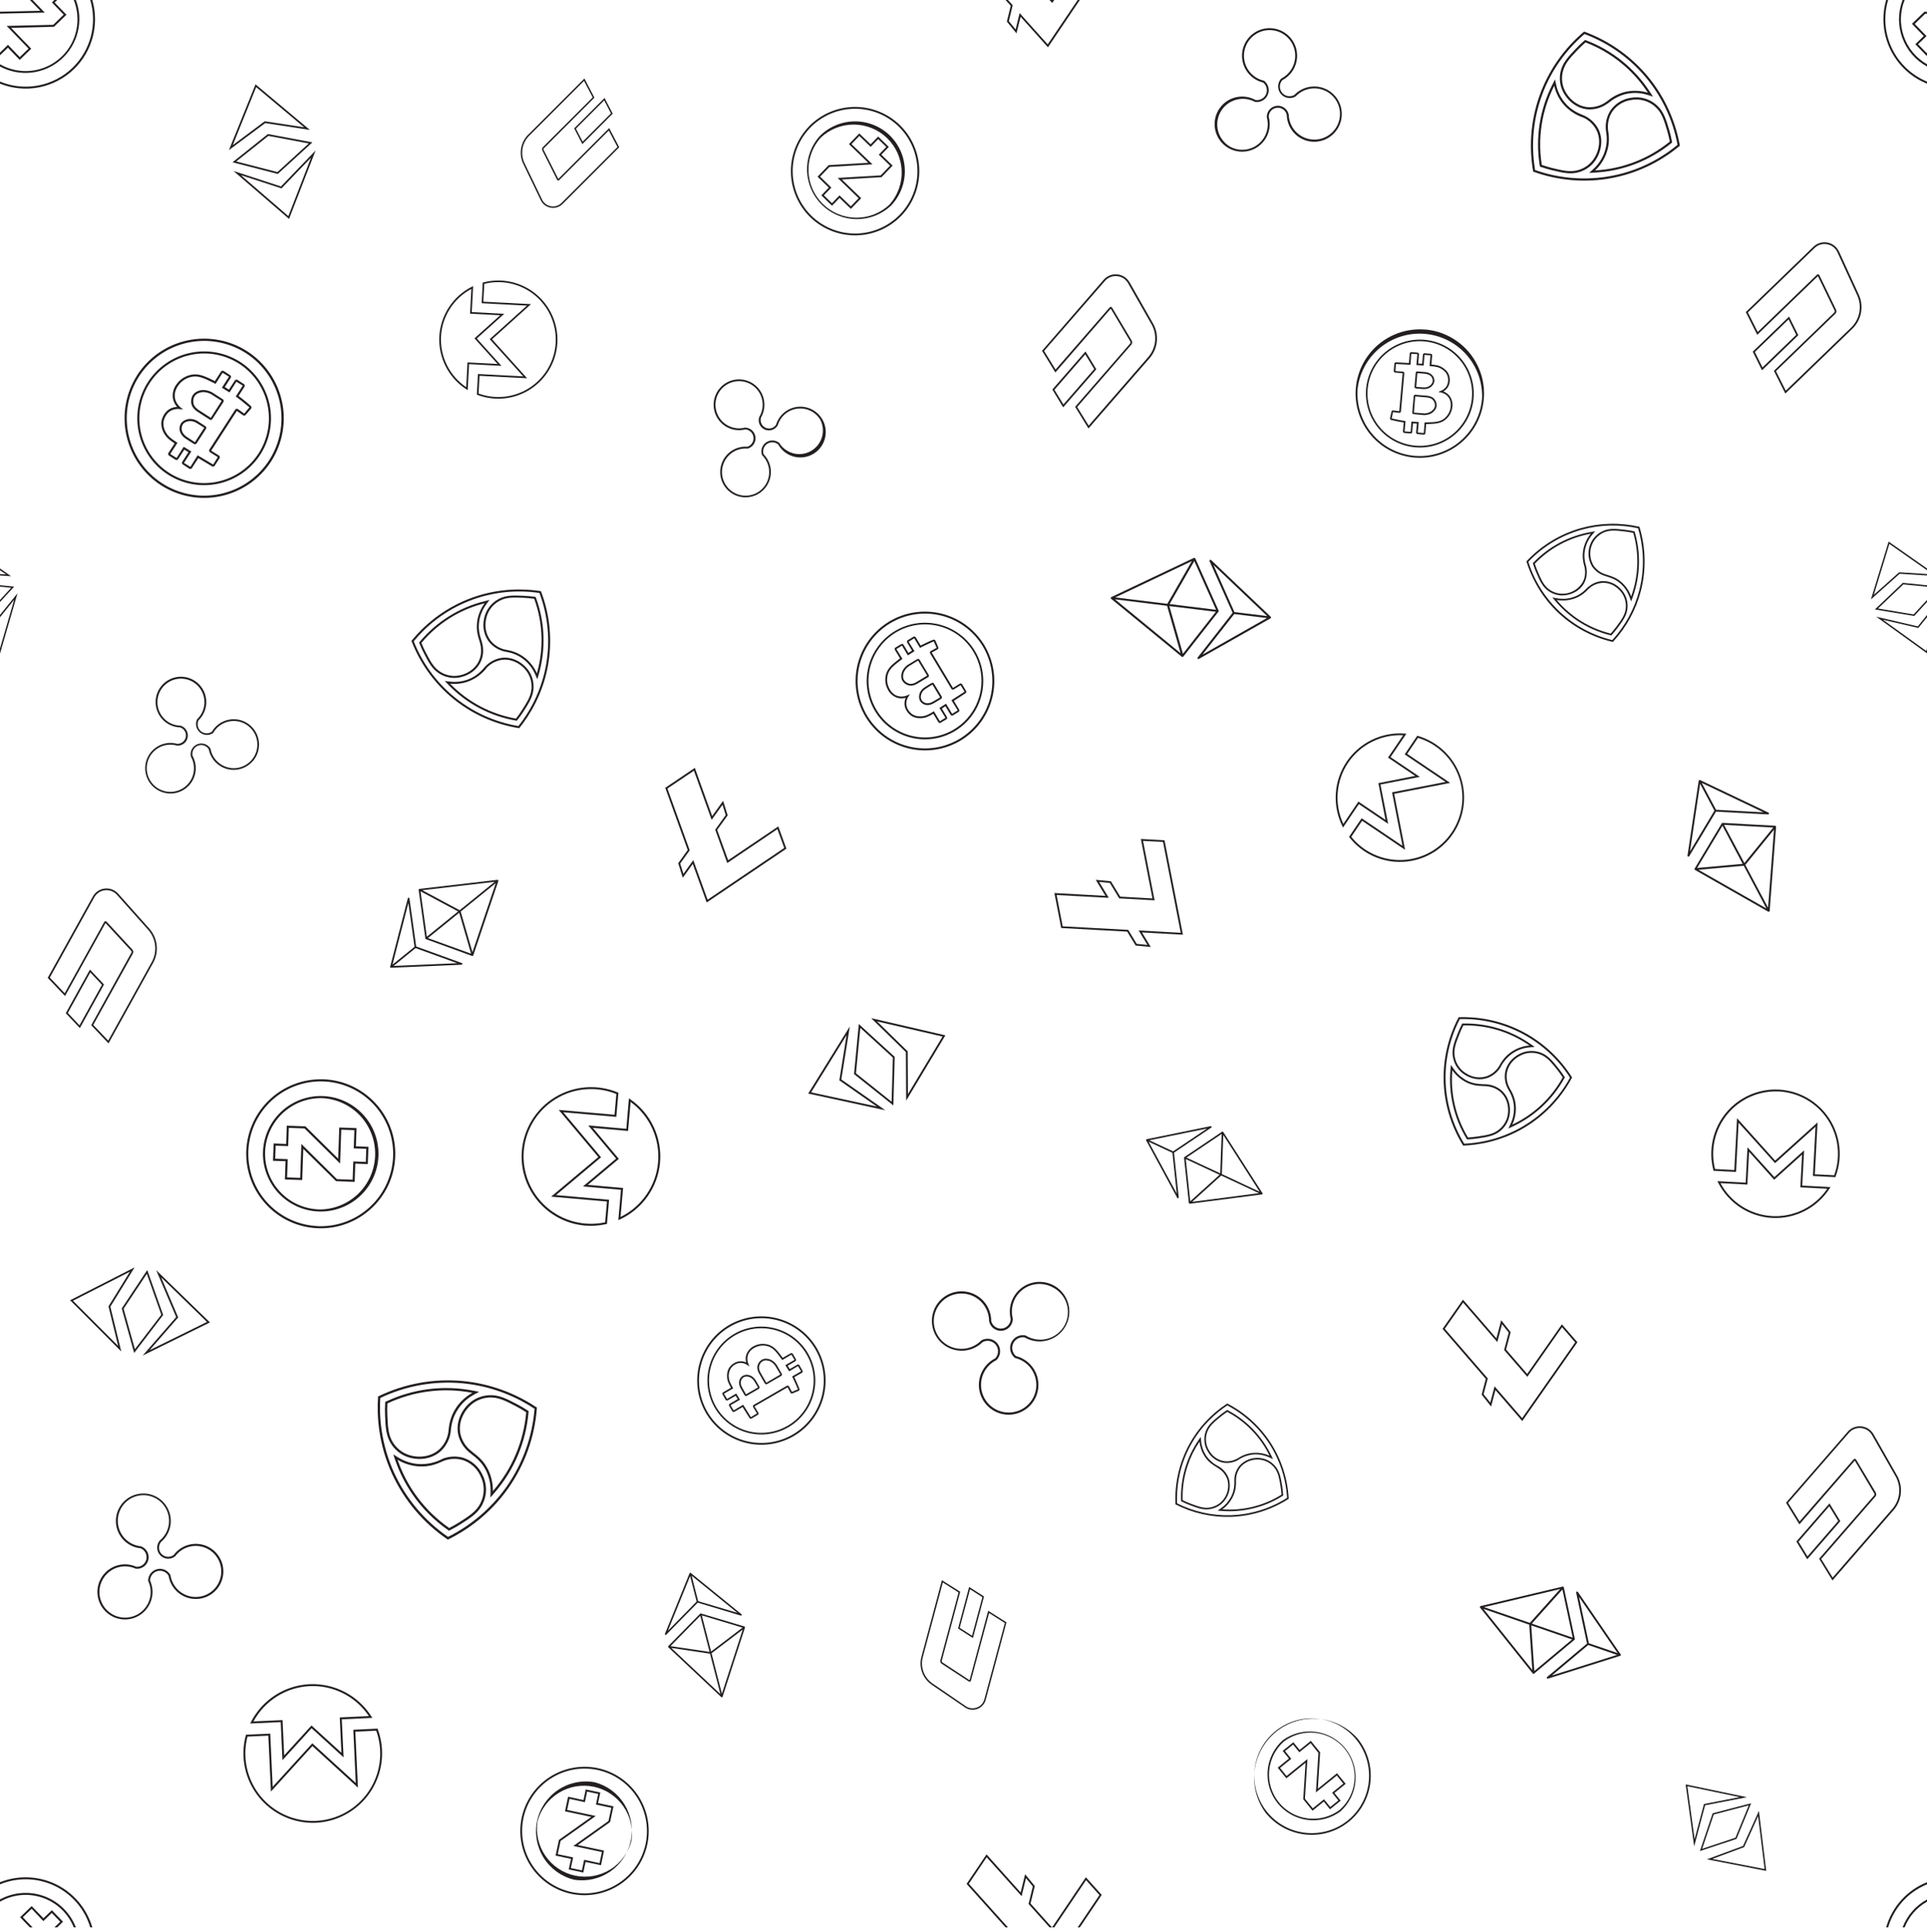 <svg width="400" height="401" viewBox="0 0 400 401" fill="none" xmlns="http://www.w3.org/2000/svg">
<path d="M64.56 32.73L59.86 44.85L50.01 36.35L58.43 39.1L64.56 32.73ZM48.46 35.48L60 45.44L65.52 31.22L58.32 38.7L48.45 35.48" fill="#231F20"/>
<path d="M64.09 29.77L57.59 35.71L49.04 33.51L55.71 28.2L64.09 29.77ZM48.27 33.68L57.67 36.1L64.85 29.55L55.61 27.82L48.27 33.68V33.68ZM103.82 65.43L98.49 70.22L103.29 75.54L97.04 75.21L96.77 80.35C95.069 79.197 93.694 77.625 92.778 75.786C91.862 73.947 91.436 71.902 91.54 69.85C91.652 67.799 92.29 65.811 93.394 64.079C94.497 62.347 96.028 60.928 97.84 59.96L97.57 65.1L103.82 65.43ZM97.95 59.51C96.013 60.483 94.367 61.951 93.18 63.766C91.993 65.579 91.306 67.675 91.19 69.84C91.081 72.003 91.545 74.157 92.535 76.083C93.526 78.009 95.007 79.64 96.83 80.81L97.08 80.97L97.37 75.57L104.1 75.93L98.98 70.25L104.67 65.13L97.93 64.77L98.21 59.37L97.95 59.51V59.51ZM108.73 238.78C108.925 236.6 109.628 234.496 110.782 232.636C111.937 230.777 113.511 229.214 115.379 228.073C117.246 226.931 119.355 226.243 121.537 226.064C123.718 225.885 125.911 226.219 127.94 227.04L127.56 231.35L115.98 230.35L124.2 240.13L114.4 248.35L125.99 249.36L125.61 253.68C123.469 254.136 121.251 254.085 119.134 253.529C117.016 252.974 115.058 251.93 113.417 250.481C111.776 249.033 110.497 247.22 109.683 245.188C108.869 243.156 108.543 240.961 108.73 238.78V238.78ZM121.41 254.35C122.9 254.48 124.39 254.37 125.84 254.05L125.99 254.01L126.43 249L115.42 248.03L124.77 240.18L116.92 230.83L127.93 231.79L128.37 226.77L128.23 226.72C126.139 225.853 123.873 225.49 121.616 225.66C119.359 225.83 117.173 226.529 115.236 227.7C113.299 228.871 111.665 230.481 110.465 232.401C109.265 234.321 108.534 236.496 108.33 238.75C107.63 246.65 113.5 253.65 121.41 254.35V254.35ZM33.94 87.55C33.94 87.48 34.19 85.85 35.64 85.15C36.27 84.86 36.88 84.85 37.28 84.9L37.99 84.99L37.45 84.52C37.11 84.24 36.52 83.62 36.33 82.69C36.04 81.31 36.84 80.23 37.1 79.87C37.781 78.977 38.774 78.373 39.88 78.18C41.27 77.95 42.38 78.5 44.24 79.41C44.34 79.45 44.44 79.51 44.57 79.58L44.74 79.68L46.21 77.36L47.53 78.18L46.06 80.46L46.66 80.84C46.96 81.01 47.22 81.18 47.47 81.34L47.65 81.44L49.07 79.21L50.39 80.03L48.94 82.28L49.1 82.4C49.8 82.91 50.25 83.28 50.58 83.55L50.7 83.65C51.1 83.97 51.46 84.29 51.78 84.54L51.28 85.12C51.08 85.36 50.88 85.6 50.71 85.84L49.38 84.9C49.336 84.871 49.286 84.85 49.233 84.84C49.181 84.83 49.127 84.831 49.075 84.842C49.023 84.853 48.973 84.875 48.929 84.905C48.886 84.936 48.848 84.975 48.82 85.02L43.47 93.29C43.44 93.334 43.42 93.384 43.41 93.437C43.4 93.489 43.401 93.543 43.412 93.595C43.423 93.647 43.445 93.697 43.475 93.741C43.506 93.784 43.545 93.822 43.59 93.85L45.21 94.87L44.25 96.41C43.55 95.98 42.83 95.56 41.61 94.84L41.03 94.49L39.52 96.89L38.19 96.07L39.72 93.7L39.53 93.59C39.16 93.36 38.74 93.11 38.31 92.83L38.13 92.73L36.66 95.04L35.34 94.22L36.84 91.9L36.66 91.78C35.36 90.93 34.9 90.53 34.53 89.89C34.068 89.202 33.859 88.375 33.94 87.55V87.55ZM36.24 92.03L34.97 93.99C34.94 94.034 34.92 94.084 34.91 94.137C34.9 94.189 34.901 94.243 34.912 94.295C34.923 94.347 34.945 94.397 34.975 94.441C35.006 94.484 35.045 94.522 35.09 94.55L36.42 95.41C36.464 95.44 36.514 95.46 36.567 95.47C36.619 95.48 36.673 95.479 36.725 95.468C36.778 95.457 36.827 95.435 36.871 95.405C36.914 95.374 36.952 95.335 36.98 95.29L38.26 93.31L39.12 93.84L37.83 95.84C37.773 95.929 37.754 96.037 37.777 96.14C37.799 96.243 37.862 96.333 37.95 96.39L39.28 97.26C39.324 97.29 39.374 97.31 39.427 97.32C39.479 97.33 39.533 97.329 39.585 97.318C39.638 97.307 39.687 97.285 39.731 97.255C39.774 97.224 39.812 97.185 39.84 97.14L41.17 95.08L41.39 95.21C42.6 95.93 43.33 96.35 44.02 96.78C44.11 96.836 44.219 96.853 44.322 96.829C44.425 96.804 44.514 96.74 44.57 96.65L45.57 95.1C45.6 95.056 45.62 95.006 45.63 94.953C45.64 94.901 45.639 94.847 45.628 94.795C45.617 94.743 45.595 94.693 45.565 94.649C45.534 94.606 45.495 94.568 45.45 94.54L43.84 93.53L49.17 85.28L50.47 86.19C50.63 86.3 50.86 86.27 50.99 86.12C51.21 85.88 51.41 85.64 51.61 85.4L52.11 84.82C52.178 84.74 52.212 84.637 52.205 84.532C52.197 84.427 52.149 84.329 52.07 84.26C51.75 83.96 51.37 83.65 50.97 83.31L50.85 83.21C50.55 82.97 50.14 82.63 49.52 82.17L50.75 80.27C50.78 80.226 50.8 80.176 50.81 80.123C50.82 80.071 50.819 80.017 50.808 79.965C50.797 79.912 50.775 79.863 50.745 79.819C50.714 79.776 50.675 79.738 50.63 79.71L49.3 78.85C49.256 78.82 49.206 78.8 49.153 78.79C49.101 78.78 49.047 78.781 48.995 78.792C48.943 78.803 48.893 78.825 48.849 78.855C48.806 78.886 48.768 78.925 48.74 78.97L47.52 80.86L46.9 80.47L46.66 80.33L47.89 78.42C47.92 78.376 47.94 78.326 47.95 78.273C47.96 78.221 47.959 78.167 47.948 78.115C47.937 78.062 47.915 78.013 47.885 77.969C47.854 77.926 47.815 77.888 47.77 77.86L46.44 77C46.396 76.97 46.346 76.95 46.293 76.94C46.241 76.93 46.187 76.931 46.135 76.942C46.083 76.953 46.033 76.975 45.989 77.005C45.946 77.036 45.908 77.075 45.88 77.12L44.6 79.1L44.43 79C42.57 78.1 41.33 77.5 39.81 77.75C39.36 77.82 37.81 78.18 36.76 79.6C36.397 80.035 36.133 80.544 35.986 81.091C35.84 81.639 35.813 82.212 35.91 82.77C36.06 83.5 36.42 84.06 36.76 84.44C36.37 84.46 35.92 84.54 35.46 84.75C33.8 85.54 33.52 87.4 33.51 87.48C33.413 88.403 33.643 89.33 34.16 90.1C34.56 90.77 35.01 91.2 36.24 92.02V92.03ZM209 4.48L211 6.92L211.85 3.48L217.53 9.82L224.15 0H223.7L217.48 9.21L211.65 2.71L210.82 6.11L209.41 4.39L210.21 1.09L209.23 0H208.73L209.8 1.2L209 4.48V4.48ZM0 118.35L1.26 119.22L0 119.14V119.44L2.3 119.59L0 117.98V118.35" fill="#231F20"/>
<path d="M218.42 0.62L218.84 0H218.39L218.37 0.02L218.35 0H217.85L218.42 0.62V0.62ZM49.68 75.51C52.672 77.451 54.772 80.499 55.52 83.985C56.268 87.472 55.602 91.113 53.67 94.11C51.731 97.103 48.684 99.205 45.197 99.955C41.71 100.705 38.068 100.042 35.07 98.11C32.077 96.171 29.975 93.124 29.225 89.637C28.475 86.15 29.139 82.508 31.07 79.51C33.009 76.514 36.058 74.41 39.547 73.66C43.037 72.91 46.681 73.575 49.68 75.51V75.51ZM34.83 98.47C37.923 100.466 41.682 101.153 45.282 100.381C48.882 99.608 52.028 97.439 54.03 94.35C56.027 91.258 56.715 87.5 55.945 83.9C55.175 80.301 53.008 77.154 49.92 75.15C46.827 73.154 43.068 72.467 39.468 73.239C35.868 74.012 32.722 76.181 30.72 79.27C28.723 82.362 28.035 86.12 28.805 89.72C29.576 93.319 31.742 96.466 34.83 98.47V98.47ZM3.64 123.12L0 127.62V128.11L2.94 124.47L0 134.57V135.59H0.02L3.64 123.12Z" fill="#231F20"/>
<path d="M37.93 88.12C38.21 87.66 38.73 87.48 39.11 87.42C39.69 87.31 40.31 87.45 40.92 87.85L42.4 88.77L40.46 91.77L38.98 90.8C38.24 90.36 37.8 89.78 37.71 89.14C37.71 89.09 37.64 88.59 37.93 88.12ZM38.76 91.18L40.26 92.14C40.349 92.197 40.457 92.216 40.56 92.193C40.663 92.171 40.753 92.108 40.81 92.02L42.76 89.01C42.79 88.966 42.81 88.916 42.82 88.863C42.83 88.811 42.829 88.757 42.818 88.705C42.807 88.653 42.785 88.603 42.755 88.559C42.724 88.516 42.685 88.478 42.64 88.45L41.15 87.48C40.534 87.046 39.775 86.867 39.03 86.98C38.37 87.11 37.85 87.43 37.56 87.9C37.2 88.48 37.26 89.09 37.28 89.2C37.36 89.74 37.68 90.52 38.76 91.18ZM0 390.63V391.07C1.808 390.327 3.752 389.971 5.705 390.025C7.659 390.079 9.58 390.542 11.345 391.383C13.109 392.224 14.678 393.425 15.95 394.909C17.222 396.394 18.169 398.128 18.73 400H19.16C18.598 398.072 17.64 396.283 16.347 394.747C15.054 393.211 13.454 391.963 11.651 391.08C9.847 390.198 7.879 389.703 5.873 389.625C3.867 389.548 1.866 389.89 0 390.63H0ZM40.42 82.19C40.82 81.59 41.68 81.39 42.08 81.37C42.82 81.34 43.53 81.63 43.8 81.79L46.01 83.19L43.76 86.72L43.1 86.29L41.87 85.49L41.73 85.41C41.06 84.99 40.13 84.41 40.12 83.41V83.35C40.11 83.13 40.1 82.67 40.42 82.19ZM41.5 85.77L41.64 85.87L42.86 86.65L43.53 87.08C43.574 87.11 43.624 87.13 43.677 87.14C43.729 87.15 43.783 87.149 43.835 87.138C43.888 87.127 43.937 87.105 43.981 87.075C44.024 87.044 44.062 87.005 44.09 86.96L46.38 83.42C46.43 83.33 46.45 83.22 46.43 83.11C46.418 83.058 46.396 83.01 46.365 82.967C46.334 82.924 46.295 82.888 46.25 82.86L44.02 81.42C43.419 81.093 42.744 80.928 42.06 80.94C41.55 80.96 40.55 81.21 40.06 81.95C39.66 82.55 39.68 83.12 39.68 83.36V83.41C39.7 84.65 40.78 85.33 41.5 85.77ZM4.74 397.9L6.57 396.15L9 398.7L10.75 397.01L12.5 398.83L11.3 400H11.88L13.08 398.83L10.77 396.43L9.02 398.11L6.57 395.58L4.17 397.9L6.2 400H6.76L4.74 397.9ZM63.13 26.42L54.95 25.17L48.32 30.12L53.18 18.08L63.13 26.42ZM47.52 31.15L55.05 25.55L64.32 26.96L53.04 17.5L47.52 31.15Z" fill="#231F20"/>
<path d="M0 394.2V394.67C1.335 393.911 2.816 393.446 4.345 393.307C5.874 393.167 7.415 393.356 8.864 393.861C10.314 394.366 11.639 395.175 12.751 396.234C13.863 397.292 14.735 398.576 15.31 400H15.75C15.179 398.518 14.298 397.175 13.166 396.06C12.034 394.945 10.678 394.085 9.188 393.536C7.697 392.987 6.106 392.762 4.522 392.877C2.938 392.991 1.396 393.442 0 394.2H0ZM0 124.95L2.94 121.75L0 121.46V121.76L2.32 121.99L0 124.51V124.95ZM101.54 290.03C103.43 289.93 104.97 290.73 107.11 291.85C107.84 292.23 108.55 292.65 109.23 293.09C108.71 299.141 106.288 304.871 102.31 309.46C102.336 307.946 102.011 306.447 101.36 305.08L101.33 305.02C100.45 303.2 99.23 302.25 98.25 301.48C98.05 301.32 97.86 301.18 97.69 301.03C96.644 300.167 95.907 298.988 95.59 297.67C94.97 294.87 96.63 292.17 98.58 290.95C99.18 290.58 100.19 290.11 101.54 290.03V290.03ZM95.12 297.77C95.461 299.19 96.254 300.46 97.38 301.39L97.96 301.86C98.9 302.59 100.06 303.51 100.9 305.23L100.93 305.29C101.569 306.631 101.878 308.105 101.83 309.59L101.79 310.79L102.59 309.88C106.69 305.188 109.185 299.309 109.71 293.1L109.73 292.85L109.51 292.71C108.81 292.25 108.08 291.81 107.33 291.43C105.13 290.28 103.53 289.44 101.52 289.56C100.387 289.615 99.286 289.956 98.32 290.55C96.23 291.85 94.46 294.75 95.12 297.77" fill="#231F20"/>
<path d="M81.25 298.8C80.56 297.39 80.5 295.8 80.41 293.7C80.37 292.9 80.38 292.07 80.42 291.26C85.92 288.682 92.095 287.911 98.06 289.06C96.73 289.794 95.59 290.828 94.73 292.08C93.39 294.06 93.2 295.86 93.07 297.18V297.23L93.05 297.34C92.823 298.655 92.177 299.861 91.21 300.78C89.09 302.71 85.93 302.63 83.9 301.55C82.751 300.932 81.825 299.971 81.25 298.8V298.8ZM83.67 301.97C85.85 303.13 89.25 303.22 91.53 301.13C92.609 300.106 93.317 298.751 93.54 297.28V297.23C93.67 295.96 93.84 294.23 95.14 292.35C95.977 291.127 97.095 290.122 98.4 289.42L99.46 288.85L98.28 288.62C92.167 287.415 85.83 288.193 80.19 290.84L79.96 290.94L79.95 291.2C79.9 292.04 79.89 292.9 79.93 293.73C80.03 296.22 80.11 298.01 81.22 299.7C81.834 300.65 82.676 301.431 83.67 301.97V301.97ZM115.35 71.1C115.251 72.963 114.716 74.777 113.789 76.396C112.861 78.015 111.567 79.394 110.01 80.421C108.453 81.449 106.677 82.098 104.823 82.315C102.97 82.531 101.092 82.311 99.34 81.67L99.54 77.99L109.42 78.5L102.14 70.41L110.23 63.12L100.33 62.61L100.53 58.91C102.341 58.457 104.233 58.435 106.053 58.846C107.874 59.257 109.573 60.089 111.015 61.275C112.456 62.462 113.599 63.969 114.351 65.677C115.104 67.385 115.446 69.246 115.35 71.11V71.1ZM100.32 58.61L100.2 58.65L99.98 62.93L109.38 63.43L101.65 70.39L108.61 78.11L99.21 77.62L98.98 81.91L99.1 81.95C100.906 82.632 102.848 82.879 104.768 82.669C106.687 82.46 108.53 81.801 110.148 80.746C111.765 79.691 113.11 78.27 114.075 76.597C115.04 74.925 115.596 73.048 115.7 71.12C115.798 69.192 115.44 67.268 114.654 65.504C113.869 63.74 112.679 62.186 111.181 60.969C109.683 59.751 107.918 58.904 106.031 58.496C104.144 58.087 102.188 58.13 100.32 58.62V58.61ZM110.28 143.33C110.07 144.68 109.33 145.85 108.34 147.39C107.96 147.99 107.54 148.57 107.11 149.13C101.9 148.221 97.112 145.686 93.43 141.89C94.38 141.99 95.78 141.97 97.31 141.39C98.783 140.81 100.072 139.843 101.04 138.59L101.07 138.55L101.14 138.48C101.96 137.658 103.022 137.122 104.17 136.95C106.65 136.62 108.87 138.26 109.77 140.05C110.276 141.064 110.455 142.21 110.28 143.33V143.33ZM104.12 136.53C102.836 136.722 101.653 137.338 100.76 138.28L100.73 138.31C100 139.15 99.01 140.31 97.16 141.01C95.66 141.57 94.26 141.57 93.36 141.46L92.32 141.33L93.05 142.09C96.809 146 101.717 148.609 107.06 149.54L107.28 149.58L107.42 149.4C107.87 148.83 108.3 148.23 108.7 147.61C109.86 145.78 110.7 144.46 110.76 142.71C110.796 141.723 110.583 140.743 110.14 139.86C109.17 137.94 106.78 136.18 104.12 136.53" fill="#231F20"/>
<path d="M103.7 124.69C105.14 123.91 106.66 123.98 108.76 124.07C109.46 124.11 110.18 124.17 110.89 124.27C112.706 129.238 112.902 134.654 111.45 139.74C110.915 138.534 110.107 137.47 109.09 136.63C107.45 135.29 105.96 135.02 104.76 134.79H104.71C103.565 134.495 102.547 133.835 101.81 132.91C101.376 132.322 101.066 131.651 100.901 130.939C100.736 130.227 100.719 129.489 100.85 128.77C100.967 127.912 101.286 127.095 101.782 126.386C102.278 125.676 102.935 125.095 103.7 124.69V124.69ZM100.43 128.7C100.29 129.475 100.31 130.271 100.489 131.038C100.667 131.805 101.001 132.527 101.47 133.16C102.271 134.162 103.377 134.875 104.62 135.19L104.68 135.2C105.84 135.42 107.28 135.68 108.83 136.95C109.826 137.773 110.612 138.822 111.12 140.01L111.53 140.98L111.83 139.97C113.335 134.758 113.139 129.203 111.27 124.11L111.19 123.9L110.97 123.86C110.25 123.76 109.51 123.69 108.77 123.66C106.61 123.56 105.05 123.49 103.5 124.32C102.678 124.755 101.971 125.378 101.437 126.14C100.903 126.902 100.558 127.779 100.43 128.7" fill="#231F20"/>
<path d="M94.32 127.71C96.288 126.598 98.397 125.757 100.59 125.21C99.811 126.276 99.29 127.508 99.07 128.81V128.86C98.79 130.61 99.17 131.89 99.49 132.93L99.67 133.53C99.85 134.22 100.07 135.58 99.49 136.97C98.53 139.28 96 140.38 94 140.27C93.088 140.216 92.205 139.934 91.43 139.45C90.03 138.58 89.33 137.23 88.36 135.37C88.03 134.74 87.73 134.08 87.47 133.43C89.392 131.129 91.713 129.191 94.32 127.71V127.71ZM87.08 133.56C87.35 134.23 87.65 134.91 87.99 135.56C88.99 137.49 89.71 138.88 91.21 139.8C92.29 140.47 93.31 140.65 93.98 140.69C96.13 140.8 98.84 139.62 99.88 137.13C100.51 135.63 100.27 134.16 100.08 133.43L99.89 132.8C99.59 131.81 99.21 130.58 99.48 128.93V128.87C99.693 127.597 100.207 126.394 100.98 125.36L101.62 124.52L100.6 124.77C95.333 126.07 90.618 129.016 87.14 133.18L86.99 133.35L87.08 133.55V133.56ZM70.53 356.43L70.87 363.76L64.66 358.1L58.99 364.31L58.65 356.98L52.62 357.26C54.95 352.96 59.38 350.16 64.28 349.93C69.18 349.7 73.85 352.08 76.57 356.15L70.53 356.43ZM77.1 356.23C75.739 354.081 73.835 352.33 71.581 351.154C69.326 349.977 66.801 349.417 64.26 349.53C61.72 349.651 59.257 350.441 57.12 351.819C54.983 353.197 53.248 355.116 52.09 357.38L51.93 357.69L58.27 357.4L58.63 365.31L64.68 358.67L71.32 364.72L70.95 356.82L77.29 356.52L77.1 356.22V356.23ZM115.78 384.82L116.36 382.07L123.66 376.89L117.73 375.63L118.22 373.33L121.41 374.02L121.87 371.82L124.17 372.31L123.7 374.51L126.9 375.18L126.3 377.93L119.01 383.11L124.94 384.37L124.45 386.67L121.25 385.98L120.79 388.18L118.5 387.69L118.97 385.49L115.78 384.82ZM118.06 387.98L121.08 388.62L121.55 386.42L124.75 387.11L125.38 384.08L119.93 382.92L126.64 378.15L127.34 374.89L124.14 374.21L124.61 372.01L121.58 371.38L121.12 373.58L117.92 372.89L117.28 375.92L122.74 377.08L116.02 381.85L115.33 385.11L118.53 385.79L118.06 387.98" fill="#231F20"/>
<path d="M111.6 377.93C112.275 375.479 113.86 373.378 116.032 372.057C118.205 370.736 120.799 370.294 123.286 370.823C125.773 371.352 127.964 372.811 129.411 374.901C130.858 376.992 131.451 379.556 131.07 382.07C130.414 384.542 128.833 386.668 126.653 388.007C124.474 389.346 121.863 389.796 119.361 389.265C116.859 388.733 114.657 387.26 113.211 385.15C111.764 383.04 111.184 380.455 111.59 377.93H111.6ZM119.18 390.11C121.799 390.526 124.478 389.922 126.665 388.42C128.851 386.919 130.377 384.635 130.929 382.041C131.48 379.447 131.015 376.74 129.629 374.479C128.243 372.218 126.042 370.575 123.48 369.89C120.831 369.403 118.097 369.968 115.859 371.465C113.621 372.963 112.055 375.274 111.495 377.908C110.934 380.543 111.424 383.291 112.859 385.57C114.295 387.849 116.562 389.478 119.18 390.11V390.11ZM87.29 184.98L95.09 189.16L88.6 194.41L87.29 184.98ZM102.69 183.01L95.41 188.91L87.66 184.76L102.69 183.01ZM98.07 197.61L95.63 189.18L102.91 183.28L98.07 197.61ZM88.83 194.69L95.32 189.43L97.78 197.93L88.83 194.69ZM88.33 194.86C88.352 194.883 88.38 194.9 88.41 194.91L98 198.4C98.05 198.42 98.12 198.4 98.17 198.37L98.18 198.35C98.206 198.333 98.227 198.308 98.24 198.28L103.45 182.83V182.71L103.41 182.67L103.38 182.63L103.32 182.61L103.27 182.6L87.07 184.48C87.04 184.486 87.013 184.5 86.99 184.52H86.97V184.54C86.945 184.558 86.925 184.582 86.913 184.61C86.901 184.638 86.896 184.67 86.9 184.7L88.3 194.78L88.34 194.88L88.33 194.86ZM78.93 290.13C84.241 287.594 90.139 286.54 96 287.08C102.7 287.71 107.81 290.28 110.96 292.37C110.497 298.235 108.458 303.867 105.06 308.67C101.943 313.036 97.802 316.569 93 318.96C88.156 315.632 84.3 311.058 81.84 305.72C79.609 300.836 78.613 295.479 78.94 290.12L78.93 290.13ZM92.85 319.45L92.96 319.53L93.09 319.47C96.53 317.77 101.46 314.57 105.45 308.94C108.923 304.027 110.994 298.261 111.44 292.26L111.45 292.12L111.33 292.05C106.758 288.999 101.501 287.13 96.03 286.61C90.042 286.06 84.017 287.149 78.6 289.76L78.47 289.82V289.96C78.21 293.78 78.52 299.66 81.4 305.92C83.918 311.385 87.876 316.062 92.85 319.45V319.45ZM112.7 30.53C112.51 30.73 112.47 31.02 112.59 31.26L115.64 37.32C115.68 37.39 115.76 37.45 115.84 37.46C115.93 37.47 116.01 37.45 116.07 37.39L126.37 27.09L128.17 30.51L116.57 42.11C116.287 42.395 115.939 42.607 115.556 42.729C115.173 42.851 114.766 42.879 114.37 42.81C113.971 42.743 113.595 42.581 113.273 42.338C112.951 42.094 112.692 41.776 112.52 41.41L108.89 33.88C108.439 32.941 108.291 31.885 108.466 30.859C108.642 29.832 109.132 28.885 109.87 28.15L121.23 16.79L123.03 20.21L112.7 30.53ZM109.65 27.93C108.869 28.712 108.351 29.717 108.166 30.806C107.982 31.895 108.14 33.015 108.62 34.01L112.25 41.55C112.65 42.38 113.41 42.95 114.32 43.1C114.764 43.178 115.221 43.149 115.651 43.013C116.081 42.877 116.472 42.639 116.79 42.32L128.54 30.56L126.45 26.58L115.89 37.14L112.86 31.13C112.829 31.068 112.818 30.998 112.829 30.93C112.84 30.862 112.872 30.799 112.92 30.75L123.39 20.27L121.31 16.29L109.65 27.94V27.93ZM136.6 241.22C136.18 246.1 133.2 250.42 128.81 252.57L129.34 246.55L122.02 245.91L128.46 240.51L123.06 234.07L130.37 234.71L130.9 228.69C132.847 230.113 134.394 232.013 135.392 234.208C136.391 236.403 136.807 238.818 136.6 241.22V241.22ZM130.85 228.15L130.55 227.95L130.01 234.27L122.11 233.57L127.89 240.46L121.01 246.23L128.9 246.93L128.35 253.23L128.66 253.09C133.36 250.93 136.56 246.39 137.01 241.25C137.227 238.717 136.772 236.173 135.69 233.872C134.609 231.572 132.939 229.598 130.85 228.15" fill="#231F20"/>
<path d="M108.66 377.3C109.38 373.942 111.402 371.006 114.284 369.137C117.165 367.268 120.67 366.618 124.03 367.33C127.388 368.048 130.324 370.068 132.195 372.947C134.066 375.826 134.719 379.33 134.01 382.69C133.292 386.05 131.271 388.988 128.389 390.859C125.508 392.73 122.001 393.382 118.64 392.67C115.282 391.952 112.346 389.932 110.475 387.053C108.604 384.174 107.951 380.67 108.66 377.31V377.3ZM118.56 393.04C122.018 393.769 125.624 393.098 128.588 391.173C131.551 389.248 133.631 386.226 134.37 382.77C135.1 379.313 134.43 375.709 132.506 372.745C130.583 369.782 127.564 367.701 124.11 366.96C120.651 366.228 117.042 366.898 114.076 368.823C111.11 370.749 109.029 373.772 108.29 377.23C107.561 380.688 108.232 384.294 110.157 387.258C112.082 390.221 115.104 392.301 118.56 393.04ZM51.37 360.41L55.7 360.21L56.24 371.82L64.85 362.37L74.3 371L73.76 359.38L78.09 359.18C78.835 361.241 79.086 363.449 78.82 365.625C78.555 367.801 77.782 369.884 76.564 371.706C75.345 373.528 73.715 375.038 71.805 376.114C69.896 377.19 67.76 377.802 65.57 377.9C63.382 378.001 61.2 377.586 59.202 376.691C57.203 375.795 55.442 374.442 54.06 372.742C52.679 371.042 51.716 369.041 51.249 366.901C50.782 364.761 50.823 362.541 51.37 360.42V360.41ZM65.59 378.29C67.853 378.181 70.057 377.54 72.026 376.419C73.995 375.299 75.672 373.731 76.921 371.841C78.171 369.952 78.957 367.795 79.218 365.545C79.478 363.295 79.205 361.015 78.42 358.89L78.37 358.75L73.34 358.99L73.85 370.03L64.83 361.8L56.6 370.83L56.1 359.79L51.06 360.02L51.02 360.16C50.435 362.348 50.374 364.644 50.841 366.86C51.309 369.076 52.292 371.152 53.711 372.917C55.13 374.683 56.944 376.089 59.008 377.023C61.072 377.956 63.327 378.39 65.59 378.29ZM30.75 328.05V328.09L30.77 328.13C31.303 329.261 31.421 330.543 31.103 331.752C30.785 332.961 30.051 334.019 29.031 334.741C28.011 335.463 26.768 335.803 25.523 335.7C24.277 335.598 23.107 335.061 22.218 334.182C21.329 333.303 20.778 332.139 20.661 330.895C20.544 329.65 20.87 328.404 21.58 327.376C22.29 326.347 23.34 325.601 24.545 325.269C25.75 324.937 27.033 325.04 28.17 325.56L28.24 325.57C28.817 325.623 29.393 325.465 29.863 325.126C30.333 324.787 30.664 324.289 30.796 323.725C30.927 323.161 30.85 322.568 30.579 322.056C30.308 321.545 29.861 321.148 29.32 320.94L29.27 320.92C28.043 320.804 26.894 320.265 26.02 319.396C25.146 318.526 24.601 317.381 24.479 316.154C24.356 314.928 24.662 313.697 25.346 312.671C26.03 311.646 27.049 310.89 28.229 310.532C29.408 310.175 30.675 310.238 31.814 310.711C32.952 311.184 33.891 312.038 34.469 313.126C35.048 314.214 35.231 315.47 34.986 316.678C34.742 317.886 34.086 318.972 33.13 319.75C32.777 320.189 32.598 320.742 32.626 321.305C32.654 321.867 32.887 322.4 33.282 322.802C33.676 323.204 34.204 323.447 34.766 323.485C35.328 323.524 35.885 323.355 36.33 323.01L36.37 322.98C37.096 321.999 38.138 321.299 39.321 320.997C40.503 320.696 41.754 320.812 42.861 321.325C43.968 321.839 44.864 322.719 45.397 323.816C45.93 324.914 46.069 326.162 45.788 327.35C45.508 328.538 44.827 329.592 43.859 330.336C42.892 331.079 41.697 331.466 40.477 331.431C39.257 331.396 38.087 330.941 37.164 330.142C36.241 329.344 35.621 328.252 35.41 327.05L35.39 326.92L35.38 326.89C35.122 326.406 34.709 326.022 34.207 325.8C33.706 325.578 33.144 325.529 32.612 325.663C32.08 325.796 31.608 326.103 31.27 326.536C30.933 326.968 30.75 327.501 30.75 328.05ZM32.78 326.03C33.66 325.85 34.57 326.26 35 327.05L35.01 327.11L35.05 327.31C35.32 328.59 36.021 329.738 37.035 330.564C38.049 331.389 39.316 331.843 40.624 331.848C41.931 331.853 43.202 331.41 44.222 330.592C45.243 329.775 45.953 328.632 46.233 327.355C46.514 326.077 46.348 324.742 45.764 323.572C45.179 322.402 44.212 321.468 43.022 320.925C41.832 320.381 40.492 320.262 39.226 320.587C37.959 320.912 36.842 321.661 36.06 322.71C35.693 322.99 35.236 323.127 34.775 323.095C34.314 323.063 33.881 322.864 33.556 322.535C33.232 322.207 33.038 321.771 33.011 321.31C32.984 320.849 33.126 320.394 33.41 320.03C34.42 319.185 35.107 318.017 35.353 316.724C35.6 315.43 35.391 314.091 34.762 312.935C34.133 311.778 33.123 310.874 31.904 310.378C30.684 309.881 29.33 309.822 28.072 310.211C26.814 310.599 25.729 311.411 25.002 312.509C24.275 313.607 23.95 314.922 24.083 316.232C24.216 317.542 24.798 318.766 25.731 319.695C26.664 320.624 27.89 321.202 29.2 321.33C29.636 321.513 29.993 321.844 30.207 322.266C30.422 322.687 30.481 323.17 30.373 323.63C30.265 324.09 29.997 324.498 29.618 324.779C29.239 325.061 28.772 325.2 28.3 325.17C27.079 324.617 25.703 324.51 24.411 324.868C23.119 325.225 21.994 326.026 21.233 327.128C20.471 328.231 20.12 329.566 20.242 330.901C20.365 332.236 20.952 333.485 21.901 334.432C22.851 335.378 24.102 335.96 25.437 336.078C26.773 336.195 28.107 335.84 29.207 335.074C30.307 334.309 31.103 333.181 31.456 331.888C31.81 330.595 31.698 329.219 31.14 328C31.17 327.05 31.84 326.23 32.78 326.03ZM76.03 238.42L75.93 241.14L73.33 241.04L73.2 244.84L69.94 244.72L62.56 237.42L62.31 244.45L59.59 244.35L59.73 240.57L57.13 240.48L57.22 237.77L59.82 237.86L59.95 234.07L63.21 234.19L70.6 241.48L70.84 234.45L73.56 234.55L73.43 238.33L76.03 238.42ZM74.01 234.12L70.42 234L70.2 240.47L63.4 233.76L59.53 233.62L59.4 237.41L56.8 237.31L56.67 240.91L59.27 240.99L59.14 244.78L62.73 244.9L62.96 238.44L69.76 245.14L73.62 245.28L73.75 241.5L76.35 241.59L76.48 238L73.88 237.91L74.01 234.13" fill="#231F20"/>
<path d="M66.17 251C63.109 250.891 60.216 249.571 58.127 247.33C56.039 245.089 54.925 242.111 55.03 239.05C55.142 235.99 56.463 233.099 58.703 231.01C60.943 228.922 63.919 227.807 66.98 227.91C69.995 228.084 72.822 229.431 74.856 231.662C76.891 233.894 77.971 236.833 77.867 239.851C77.762 242.869 76.481 245.726 74.297 247.811C72.113 249.897 69.2 251.045 66.18 251.01L66.17 251ZM66.99 227.47C63.814 227.362 60.724 228.518 58.399 230.686C56.075 232.853 54.705 235.854 54.59 239.03C54.482 242.208 55.64 245.299 57.809 247.624C59.979 249.949 62.982 251.318 66.16 251.43C69.336 251.538 72.426 250.382 74.751 248.214C77.075 246.047 78.445 243.046 78.56 239.87C78.668 236.692 77.51 233.601 75.341 231.276C73.171 228.951 70.168 227.582 66.99 227.47V227.47ZM125.42 20.83L126.82 23.53L120.95 29.4L119.55 26.7L125.42 20.83ZM127.19 23.59L125.49 20.33L119.19 26.64L120.88 29.91L127.18 23.59" fill="#231F20"/>
<path d="M66.05 254.47C62.068 254.327 58.306 252.61 55.588 249.697C52.87 246.784 51.418 242.912 51.55 238.93C51.693 234.947 53.411 231.183 56.326 228.464C59.242 225.746 63.116 224.295 67.1 224.43C71.083 224.573 74.847 226.291 77.566 229.206C80.284 232.122 81.735 235.996 81.6 239.98C81.457 243.963 79.739 247.727 76.824 250.446C73.908 253.164 70.034 254.615 66.05 254.48V254.47ZM67.12 224C58.59 223.7 51.42 230.39 51.12 238.91C50.82 247.44 57.52 254.61 66.04 254.91C74.56 255.21 81.74 248.51 82.04 239.99C82.34 231.47 75.64 224.29 67.12 223.99V224ZM26.96 263.93L22.52 271.12L24.52 279.32L15.15 269.95L26.96 263.93ZM22.91 271.18L27.94 263.03L14.55 269.85L25.17 280.48L22.91 271.18V271.18ZM98.23 124.4C102.635 122.837 107.357 122.381 111.98 123.07C113.775 127.867 114.242 133.06 113.33 138.1C112.483 142.699 110.519 147.019 107.61 150.68C102.555 149.836 97.821 147.642 93.91 144.33C90.353 141.298 87.595 137.438 85.88 133.09C88.18 130.29 92.18 126.57 98.23 124.4V124.4ZM85.48 132.91L85.4 133.01L85.45 133.12C87.187 137.583 90.004 141.545 93.65 144.65C97.647 148.034 102.49 150.267 107.66 151.11L107.78 151.13L107.86 151.03C109.94 148.43 112.66 144.09 113.74 138.17C114.673 133.014 114.186 127.701 112.33 122.8L112.28 122.7L112.16 122.67C108.86 122.17 103.75 121.99 98.09 124.01C93.161 125.779 88.805 128.856 85.49 132.91H85.48ZM33.45 265.1L42.96 274.35L31.06 280.21L36.99 273.41L33.45 265.1ZM29.61 281.33L43.58 274.45L32.42 263.6L36.57 273.34L29.61 281.33V281.33ZM16.5 212.79L14.08 210.22L18.74 201.81L21.16 204.38L16.5 212.79ZM18.67 201.22L13.65 210.27L16.58 213.37L21.59 204.32L18.67 201.22ZM45.17 158.1C44.4 157.383 43.884 156.436 43.7 155.4L43.68 155.35C43.405 154.905 42.982 154.571 42.485 154.408C41.988 154.244 41.449 154.261 40.964 154.456C40.478 154.651 40.077 155.011 39.831 155.473C39.586 155.935 39.511 156.468 39.62 156.98L39.63 157.03C40.189 158.018 40.387 159.17 40.191 160.288C39.995 161.406 39.417 162.421 38.555 163.161C37.694 163.9 36.602 164.317 35.467 164.341C34.332 164.364 33.224 163.993 32.333 163.291C31.441 162.589 30.821 161.598 30.578 160.489C30.335 159.38 30.485 158.222 31.002 157.211C31.519 156.2 32.37 155.4 33.411 154.948C34.453 154.495 35.618 154.418 36.71 154.73C37.36 154.79 37.98 154.55 38.43 154.08C38.674 153.815 38.847 153.492 38.932 153.142C39.017 152.791 39.012 152.425 38.917 152.077C38.822 151.73 38.64 151.412 38.389 151.153C38.138 150.895 37.825 150.705 37.48 150.6H37.43C36.307 150.571 35.228 150.155 34.376 149.423C33.524 148.691 32.951 147.687 32.753 146.581C32.555 145.475 32.745 144.335 33.291 143.353C33.836 142.37 34.703 141.607 35.747 141.19C36.79 140.773 37.945 140.729 39.017 141.065C40.089 141.401 41.012 142.097 41.631 143.035C42.249 143.973 42.525 145.095 42.412 146.213C42.299 147.331 41.804 148.375 41.01 149.17L40.91 149.25V149.28C40.697 149.728 40.636 150.233 40.737 150.718C40.839 151.204 41.096 151.643 41.47 151.968C41.844 152.294 42.315 152.487 42.809 152.52C43.304 152.553 43.796 152.423 44.21 152.15L44.25 152.13L44.27 152.09C44.776 151.207 45.544 150.503 46.468 150.077C47.393 149.65 48.427 149.522 49.427 149.71C50.427 149.898 51.344 150.393 52.05 151.126C52.757 151.859 53.217 152.793 53.368 153.8C53.519 154.807 53.352 155.835 52.892 156.743C52.431 157.65 51.699 158.392 50.798 158.865C49.897 159.338 48.87 159.518 47.862 159.381C46.853 159.244 45.912 158.796 45.17 158.1V158.1ZM52.35 158.12C52.856 157.58 53.243 156.939 53.484 156.239C53.725 155.539 53.816 154.796 53.751 154.058C53.685 153.321 53.465 152.606 53.104 151.959C52.743 151.313 52.25 150.75 51.656 150.307C51.063 149.864 50.383 149.552 49.66 149.39C48.938 149.229 48.189 149.222 47.464 149.369C46.738 149.517 46.052 149.816 45.45 150.247C44.848 150.678 44.343 151.231 43.97 151.87C43.616 152.106 43.193 152.217 42.769 152.184C42.345 152.152 41.944 151.978 41.63 151.69C41.335 151.411 41.137 151.045 41.065 150.646C40.993 150.246 41.051 149.834 41.23 149.47L41.26 149.44L41.4 149.3C42.222 148.423 42.72 147.29 42.808 146.09C42.897 144.891 42.572 143.697 41.887 142.709C41.203 141.72 40.2 140.995 39.046 140.656C37.892 140.317 36.657 140.383 35.546 140.844C34.436 141.305 33.516 142.133 32.942 143.19C32.367 144.246 32.172 145.468 32.389 146.651C32.605 147.834 33.221 148.906 34.133 149.691C35.045 150.475 36.198 150.923 37.4 150.96C37.801 151.093 38.14 151.365 38.355 151.728C38.571 152.091 38.648 152.519 38.572 152.934C38.497 153.35 38.274 153.723 37.944 153.987C37.615 154.251 37.202 154.387 36.78 154.37C35.61 154.048 34.366 154.141 33.257 154.634C32.148 155.126 31.244 155.987 30.699 157.07C30.153 158.154 29.999 159.393 30.264 160.576C30.528 161.76 31.194 162.816 32.149 163.564C33.104 164.312 34.288 164.707 35.501 164.681C36.714 164.655 37.88 164.209 38.801 163.42C39.723 162.632 40.343 161.548 40.556 160.354C40.769 159.16 40.562 157.929 39.97 156.87C39.872 156.443 39.93 155.996 40.132 155.608C40.335 155.219 40.669 154.916 41.075 154.752C41.481 154.589 41.932 154.575 42.347 154.714C42.762 154.853 43.114 155.135 43.34 155.51C43.524 156.461 43.967 157.343 44.621 158.059C45.275 158.774 46.113 159.295 47.044 159.564C47.975 159.833 48.962 159.84 49.897 159.583C50.831 159.326 51.677 158.817 52.34 158.11L52.35 158.12ZM81.47 200.2L84.77 187.4L86.04 196.5L81.47 200.2ZM94.9 199.9L81.7 200.47L86.26 196.77L94.9 199.9ZM84.83 186.3C84.79 186.298 84.75 186.31 84.718 186.334C84.685 186.358 84.661 186.391 84.65 186.43L80.99 200.63V200.73L81.02 200.78L81.07 200.82C81.1 200.839 81.135 200.849 81.17 200.85L95.81 200.22C95.852 200.218 95.892 200.202 95.923 200.173C95.954 200.145 95.974 200.107 95.98 200.066C95.986 200.024 95.977 199.982 95.955 199.946C95.933 199.911 95.9 199.884 95.86 199.87L86.39 196.43L84.99 186.45C84.985 186.41 84.967 186.373 84.937 186.346C84.908 186.318 84.87 186.302 84.83 186.3" fill="#231F20"/>
<path d="M28 280L25.66 271.61L30.48 264.37L33.48 272.85L28 280ZM25.27 271.55L27.85 280.79L33.87 272.91L30.57 263.57L25.27 271.55V271.55ZM86.79 304.32C89.21 304.5 90.79 303.77 92.07 303.19L92.12 303.17C93.392 302.69 94.786 302.637 96.09 303.02C96.886 303.286 97.618 303.713 98.243 304.274C98.867 304.835 99.37 305.517 99.72 306.28C100.174 307.163 100.41 308.142 100.41 309.135C100.41 310.128 100.174 311.107 99.72 311.99C98.88 313.68 97.4 314.61 95.37 315.91C94.68 316.35 93.97 316.75 93.24 317.12C88.26 313.648 84.507 308.687 82.52 302.95C83.818 303.731 85.28 304.2 86.79 304.32V304.32ZM85.62 310.13C87.62 313.03 90.09 315.51 92.99 317.53L93.19 317.68L93.43 317.56C94.18 317.18 94.92 316.76 95.63 316.31C97.73 314.98 99.24 314.01 100.15 312.21C100.636 311.26 100.89 310.207 100.89 309.14C100.89 308.073 100.636 307.02 100.15 306.07C99.77 305.25 99.226 304.516 98.552 303.914C97.878 303.312 97.088 302.855 96.23 302.57C94.822 302.152 93.316 302.205 91.94 302.72L91.87 302.76C90.322 303.579 88.578 303.952 86.83 303.84C85.347 303.724 83.914 303.254 82.65 302.47L81.63 301.84L82.02 302.97C82.886 305.51 84.097 307.92 85.62 310.13V310.13ZM186.81 44.52C184.421 46.989 181.151 48.408 177.716 48.468C174.282 48.529 170.964 47.224 168.49 44.84C166.022 42.451 164.602 39.181 164.542 35.746C164.482 32.312 165.786 28.994 168.17 26.52C170.559 24.052 173.829 22.631 177.264 22.572C180.698 22.512 184.016 23.817 186.49 26.2C188.958 28.589 190.378 31.859 190.438 35.294C190.498 38.728 189.194 42.046 186.81 44.52V44.52ZM167.91 26.26C165.457 28.805 164.114 32.218 164.174 35.751C164.234 39.285 165.693 42.65 168.23 45.11C170.776 47.564 174.192 48.908 177.728 48.846C181.264 48.784 184.631 47.322 187.09 44.78C189.541 42.234 190.883 38.82 190.821 35.287C190.759 31.753 189.299 28.388 186.76 25.93C184.214 23.476 180.798 22.132 177.262 22.194C173.726 22.256 170.359 23.718 167.9 26.26H167.91ZM389.18 126.49L397.35 127.84L400 124.95V124.51L397.23 127.52L389.83 126.29L395.09 121.29L400 121.77V121.47L394.98 120.97L389.18 126.49V126.49ZM199.2 153.33C196.018 155.236 192.209 155.802 188.61 154.904C185.01 154.007 181.914 151.718 180 148.54C178.095 145.356 177.53 141.547 178.43 137.947C179.33 134.348 181.621 131.252 184.8 129.34C187.982 127.434 191.791 126.868 195.39 127.766C198.99 128.663 202.086 130.952 204 134.13C205.905 137.314 206.47 141.123 205.57 144.723C204.67 148.322 202.379 151.418 199.2 153.33V153.33ZM184.58 128.99C181.309 130.96 178.954 134.147 178.032 137.852C177.11 141.557 177.695 145.476 179.66 148.75C181.628 152.022 184.815 154.379 188.52 155.304C192.225 156.228 196.145 155.644 199.42 153.68C202.691 151.71 205.046 148.523 205.968 144.818C206.89 141.113 206.305 137.194 204.34 133.92C202.372 130.648 199.185 128.291 195.48 127.366C191.775 126.442 187.855 127.026 184.58 128.99V128.99ZM150.64 169.15L148.46 172.19L150.96 179.11L161.37 172.08L162.79 175.98L146.88 186.72L143.91 178.51L141.86 181.35L141.19 179.22L143.17 176.47L138.54 163.65L144.04 159.95L147.72 170.15L149.97 167.02L150.64 169.15ZM144.22 159.37L138.09 163.5L142.75 176.41L140.78 179.15L141.73 182.17L143.8 179.3L146.69 187.3L163.24 176.13L161.56 171.51L151.15 178.53L148.87 172.24L151.05 169.21L150.1 166.2L147.83 169.36L144.23 159.36" fill="#231F20"/>
<path d="M184.76 34.38L182.81 36.4L173.88 36.93L178.23 41.13L176.61 42.82L174.26 40.55L172.7 42.17L171.02 40.54L172.57 38.93L170.23 36.66L172.18 34.64L181.11 34.11L176.75 29.91L178.38 28.21L180.73 30.48L182.29 28.87L183.97 30.5L182.41 32.11L184.76 34.38ZM182.28 28.34L180.72 29.95L178.37 27.69L176.22 29.91L180.23 33.79L172.01 34.27L169.7 36.67L172.04 38.93L170.49 40.55L172.71 42.7L174.27 41.08L176.62 43.35L178.77 41.13L174.75 37.25L182.98 36.77L185.29 34.37L182.94 32.1L184.5 30.49L182.28 28.34V28.34ZM143.25 327.1L144.6 332.38L138.64 338.44L143.25 327.1ZM153.07 334.73L144.92 332.3L143.57 327.02L153.07 334.73ZM138.08 339.29C138.15 339.33 138.23 339.32 138.28 339.27L144.83 332.61L153.77 335.29C153.85 335.31 153.93 335.28 153.97 335.21C153.987 335.176 153.991 335.137 153.982 335.101C153.972 335.064 153.951 335.032 153.92 335.01L143.39 326.45C143.364 326.431 143.332 326.421 143.3 326.42H143.24C143.223 326.425 143.206 326.431 143.19 326.44V326.45C143.163 326.466 143.142 326.491 143.13 326.52L138.02 339.09C137.99 339.16 138.02 339.25 138.08 339.29V339.29ZM400 13.8V13.33C397.745 12.045 396.033 9.986 395.18 7.535C394.327 5.084 394.391 2.407 395.36 0L394.93 0C393.96 2.524 393.939 5.315 394.871 7.853C395.804 10.391 397.626 12.504 400 13.8V13.8ZM198.03 151.38C195.366 152.974 192.179 153.448 189.166 152.696C186.154 151.944 183.563 150.029 181.96 147.37C180.761 145.382 180.179 143.084 180.287 140.765C180.395 138.447 181.189 136.212 182.568 134.345C183.946 132.478 185.848 131.061 188.032 130.275C190.216 129.489 192.584 129.368 194.836 129.929C197.089 130.489 199.124 131.705 200.685 133.423C202.246 135.141 203.263 137.283 203.606 139.578C203.949 141.874 203.603 144.22 202.612 146.319C201.621 148.418 200.03 150.176 198.04 151.37L198.03 151.38ZM185.77 130.97C183.02 132.623 181.039 135.3 180.263 138.413C179.487 141.526 179.978 144.82 181.63 147.57C182.862 149.622 184.675 151.262 186.84 152.284C189.004 153.305 191.423 153.662 193.79 153.308C196.157 152.955 198.366 151.907 200.138 150.298C201.91 148.689 203.165 146.591 203.744 144.269C204.323 141.947 204.2 139.505 203.392 137.252C202.583 135 201.124 133.037 199.2 131.614C197.276 130.19 194.973 129.369 192.583 129.255C190.192 129.14 187.821 129.737 185.77 130.97ZM224.15 400L228.69 393.26L225.4 389.6L218.39 400H218.84L225.44 390.2L228.22 393.3L223.7 400H224.15V400ZM201.11 390.95L204.81 385.45L212.06 393.53L212.97 389.79L214.39 391.51L213.5 395.14L217.86 400H218.36L213.91 395.04L214.8 391.42L212.79 388.97L211.86 392.76L204.78 384.85L200.64 390.98L208.73 400H209.23L201.11 390.95Z" fill="#231F20"/>
<path d="M184.66 42.44C182.797 44.212 180.322 45.197 177.75 45.187C175.179 45.178 172.711 44.175 170.861 42.389C169.012 40.602 167.924 38.17 167.825 35.601C167.726 33.032 168.623 30.523 170.33 28.6C172.193 26.828 174.668 25.843 177.24 25.853C179.811 25.863 182.279 26.865 184.129 28.651C185.978 30.438 187.066 32.87 187.165 35.439C187.264 38.008 186.367 40.517 184.66 42.44ZM170.06 28.34C168.32 30.341 167.414 32.933 167.529 35.582C167.645 38.231 168.772 40.735 170.68 42.577C172.587 44.419 175.129 45.459 177.78 45.482C180.432 45.505 182.991 44.509 184.93 42.7C186.832 40.725 187.872 38.077 187.824 35.336C187.775 32.595 186.641 29.986 184.67 28.08C182.696 26.181 180.05 25.143 177.311 25.191C174.573 25.24 171.965 26.372 170.06 28.34ZM185.08 228.65L177.68 222.75L178.58 213.32L185.34 219.49L185.08 228.65ZM185.72 219.33L178.27 212.53L177.28 222.91L185.44 229.41L185.72 219.33Z" fill="#231F20"/>
<path d="M175.73 214.82L174.23 224.21L182.02 229.65L168.37 226.7L175.73 214.82ZM174.64 224.03L176.4 213.03L167.76 226.95L183.78 230.42L174.64 224.03ZM146.82 293C145.106 290.022 144.643 286.486 145.534 283.167C146.424 279.849 148.595 277.019 151.57 275.3C154.547 273.585 158.082 273.121 161.4 274.009C164.719 274.898 167.549 277.067 169.27 280.04C170.984 283.018 171.447 286.554 170.556 289.873C169.666 293.191 167.495 296.021 164.52 297.74C161.542 299.454 158.006 299.917 154.687 299.026C151.369 298.136 148.539 295.965 146.82 292.99V293ZM164.72 298.06C167.776 296.287 170.005 293.375 170.918 289.961C171.831 286.548 171.353 282.912 169.59 279.85C167.819 276.792 164.907 274.561 161.494 273.646C158.08 272.731 154.443 273.208 151.38 274.97C148.322 276.741 146.091 279.653 145.176 283.066C144.262 286.48 144.738 290.117 146.5 293.18C148.271 296.238 151.183 298.469 154.596 299.384C158.01 300.299 161.647 299.822 164.71 298.06" fill="#231F20"/>
<path d="M163.47 295.91C161.61 296.986 159.473 297.487 157.329 297.348C155.184 297.209 153.129 296.438 151.424 295.131C149.718 293.823 148.439 292.04 147.747 290.005C147.056 287.97 146.984 285.776 147.54 283.701C148.096 281.625 149.255 279.761 150.871 278.345C152.487 276.928 154.486 276.023 156.617 275.743C158.748 275.464 160.913 275.823 162.84 276.774C164.766 277.726 166.367 279.228 167.44 281.09C170.44 286.27 168.65 292.92 163.47 295.91ZM167.74 280.91C166.253 278.339 163.807 276.464 160.938 275.695C158.07 274.926 155.013 275.327 152.44 276.81C150.522 277.918 148.975 279.569 147.995 281.556C147.015 283.542 146.647 285.775 146.936 287.971C147.225 290.167 148.159 292.229 149.619 293.894C151.08 295.559 153.002 296.754 155.141 297.328C157.281 297.901 159.542 297.827 161.64 297.115C163.738 296.403 165.577 295.085 166.925 293.328C168.274 291.571 169.071 289.453 169.216 287.242C169.361 285.032 168.847 282.828 167.74 280.91V280.91ZM197.99 145L197.49 145.32L198.79 147.43L197.64 148.15L196.38 146.05L196.21 146.15L195.15 146.82L195 146.92L196.25 148.96L195.1 149.68L193.86 147.61L193.7 147.71C192.54 148.4 192.04 148.61 191.4 148.65C191 148.68 190.14 148.75 189.35 148.21C189.3 148.18 188.11 147.36 188.13 145.96C188.13 145.36 188.36 144.88 188.55 144.59L188.89 144.06L188.32 144.31C187.736 144.57 187.082 144.63 186.46 144.48C185.26 144.18 184.73 143.14 184.56 142.8C184.119 141.923 184.026 140.912 184.3 139.97C184.65 138.8 185.5 138.14 186.93 137.04L187.18 136.84L187.33 136.74L186.08 134.71L187.23 133.99L188.45 136.02L188.97 135.69L189.67 135.25L189.83 135.15L188.62 133.19L189.77 132.47L190.97 134.47L191.13 134.38C191.8 134.03 192.26 133.82 192.59 133.67L192.72 133.61L193.82 133.11C194.01 133.56 194.213 134.003 194.43 134.44L193.19 135.12C193.11 135.168 193.053 135.245 193.031 135.335C193.008 135.425 193.022 135.52 193.07 135.6L197.49 142.96C197.59 143.12 197.81 143.18 197.97 143.08L199.39 142.2L200.23 143.55L197.99 145V145ZM199.71 142C199.661 141.922 199.582 141.867 199.493 141.846C199.403 141.826 199.308 141.841 199.23 141.89L197.81 142.76L193.41 135.43L194.61 134.77C194.77 134.68 194.83 134.49 194.76 134.33C194.578 133.867 194.382 133.41 194.17 132.96C194.135 132.876 194.068 132.809 193.984 132.774C193.9 132.738 193.805 132.737 193.72 132.77C193.36 132.91 192.97 133.07 192.56 133.27L192.43 133.33C192.13 133.47 191.71 133.66 191.11 133.97L190.09 132.27C190.042 132.19 189.965 132.133 189.875 132.111C189.785 132.088 189.69 132.102 189.61 132.15L188.43 132.86C188.389 132.884 188.354 132.915 188.325 132.953C188.297 132.991 188.277 133.034 188.266 133.079C188.255 133.125 188.253 133.173 188.26 133.219C188.268 133.266 188.285 133.31 188.31 133.35L189.31 135.03L188.77 135.37L188.57 135.5L187.55 133.8C187.502 133.72 187.425 133.663 187.335 133.641C187.245 133.618 187.15 133.632 187.07 133.68L185.89 134.38C185.847 134.403 185.809 134.434 185.779 134.472C185.749 134.51 185.727 134.554 185.715 134.601C185.703 134.648 185.7 134.697 185.708 134.745C185.716 134.793 185.734 134.839 185.76 134.88L186.83 136.64L186.69 136.74C185.27 137.84 184.32 138.58 183.94 139.87C183.82 140.25 183.51 141.6 184.22 142.97C184.421 143.421 184.717 143.822 185.088 144.147C185.459 144.471 185.897 144.711 186.37 144.85C187 145.01 187.57 144.94 188 144.82C187.87 145.12 187.76 145.52 187.75 145.96C187.73 147.56 189.08 148.49 189.14 148.53C190.04 149.13 190.98 149.06 191.44 149.03C192.11 148.97 192.62 148.78 193.73 148.13L194.78 149.87C194.88 150.04 195.09 150.09 195.26 149.99L196.44 149.29C196.61 149.19 196.66 148.96 196.56 148.79L195.51 147.04L196.25 146.57L197.32 148.35C197.42 148.51 197.63 148.57 197.8 148.47L198.98 147.75C199.15 147.65 199.2 147.44 199.1 147.27L198 145.44L198.2 145.32L200.43 143.87C200.59 143.77 200.64 143.55 200.54 143.39L199.71 142.01V142ZM195.65 215.12L188.47 227.07L188.42 218.19L182.06 211.98L195.65 215.12ZM188.1 228.42L196.24 214.87L180.83 211.3L188.04 218.35L188.1 228.43" fill="#231F20"/>
<path d="M193.82 145.52C193.19 145.92 192.57 146.05 192.04 145.87C191.746 145.766 191.493 145.57 191.32 145.31C191.07 144.91 191.12 144.44 191.22 144.11C191.36 143.62 191.71 143.21 192.25 142.87L193.55 142.07L195.15 144.73L193.82 145.52ZM193.87 141.87C193.846 141.829 193.815 141.794 193.777 141.765C193.739 141.737 193.696 141.717 193.651 141.706C193.605 141.695 193.557 141.693 193.511 141.7C193.464 141.708 193.42 141.725 193.38 141.75L192.06 142.55C191.43 142.93 191.02 143.43 190.86 144.01C190.7 144.58 190.76 145.11 191.01 145.51C191.33 146.01 191.82 146.2 191.92 146.23C192.37 146.38 193.1 146.43 194.03 145.83L195.36 145.03C195.52 144.93 195.58 144.72 195.48 144.55L193.87 141.87ZM190.65 141.3C190.07 141.67 189.26 142.17 188.47 141.8L188.43 141.77C188.096 141.636 187.816 141.398 187.63 141.09C187.32 140.55 187.49 139.79 187.63 139.48C187.85 139.004 188.192 138.593 188.62 138.29L190.56 137.09L192.46 140.21L191.86 140.57L190.78 141.22L190.65 141.3ZM190.98 141.54L192.06 140.89L192.66 140.54C192.82 140.44 192.87 140.22 192.77 140.05L190.88 136.91C190.832 136.83 190.755 136.773 190.665 136.751C190.575 136.728 190.48 136.742 190.4 136.79L188.42 137.98C188.15 138.15 187.58 138.66 187.29 139.33C187.11 139.73 186.92 140.61 187.31 141.28C187.63 141.82 188.08 142.03 188.27 142.12L188.31 142.13C189.29 142.6 190.23 142.01 190.85 141.62L190.98 141.54ZM199.21 337.83L201.36 329.83L203.92 331.47L201.77 339.47L199.21 337.83ZM204.27 331.33L201.17 329.35L198.87 337.97L201.96 339.95L204.26 331.33H204.27ZM164.42 285.67L164.5 285.82C164.81 286.45 165 286.87 165.13 287.19L165.19 287.3C165.35 287.69 165.49 288.04 165.63 288.34L165.06 288.57L164.39 288.87L163.78 287.72C163.736 287.645 163.664 287.59 163.58 287.567C163.495 287.545 163.406 287.556 163.33 287.6L156.45 291.57C156.3 291.67 156.25 291.87 156.33 292.02L157.13 293.34L155.86 294.1C155.52 293.53 155.16 292.96 154.56 292L154.26 291.54L152.29 292.7L151.64 291.63L153.61 290.49L153.51 290.34L152.91 289.34L152.83 289.2L150.92 290.33L150.27 289.25L152.2 288.13L152.11 287.98C151.5 286.9 151.31 286.44 151.28 285.85C151.202 285.185 151.358 284.513 151.72 283.95C151.75 283.9 152.52 282.81 153.82 282.85C154.38 282.87 154.82 283.09 155.09 283.27L155.57 283.59L155.35 283.06C155.118 282.517 155.072 281.912 155.22 281.34C155.52 280.24 156.49 279.75 156.82 279.6C157.631 279.211 158.559 279.139 159.42 279.4C160.51 279.75 161.11 280.55 162.11 281.89L162.28 282.13L162.37 282.26L164.27 281.14L164.92 282.22L163.02 283.32L163.32 283.81L163.72 284.46L163.8 284.61L165.64 283.51L166.29 284.59L164.42 285.67ZM165.95 283.34C165.906 283.265 165.834 283.21 165.75 283.187C165.665 283.165 165.576 283.176 165.5 283.22L163.93 284.13L163.63 283.63L163.51 283.43L165.09 282.52C165.25 282.42 165.3 282.22 165.21 282.07L164.57 280.97C164.526 280.897 164.456 280.844 164.374 280.822C164.292 280.799 164.205 280.81 164.13 280.85L162.47 281.8L162.39 281.68C161.39 280.34 160.72 279.45 159.53 279.08C158.582 278.784 157.558 278.855 156.66 279.28C156.238 279.46 155.86 279.729 155.553 280.069C155.246 280.409 155.016 280.812 154.88 281.25C154.72 281.83 154.78 282.36 154.88 282.75C154.55 282.6 154.193 282.518 153.83 282.51C152.35 282.46 151.47 283.7 151.43 283.75C150.86 284.57 150.91 285.45 150.93 285.87C150.97 286.49 151.15 286.97 151.73 288.01L150.1 288.95C150.027 288.994 149.974 289.064 149.952 289.146C149.929 289.228 149.94 289.315 149.98 289.39L150.61 290.5C150.71 290.66 150.91 290.7 151.06 290.62L152.7 289.67L153.13 290.37L151.47 291.33C151.433 291.351 151.4 291.379 151.374 291.412C151.348 291.446 151.329 291.484 151.318 291.525C151.307 291.566 151.304 291.609 151.309 291.651C151.315 291.693 151.329 291.733 151.35 291.77L151.99 292.87C152.08 293.03 152.28 293.09 152.43 293L154.15 292L154.25 292.18L155.57 294.28C155.66 294.43 155.85 294.48 156.01 294.39L157.3 293.64C157.45 293.55 157.5 293.35 157.42 293.2L156.62 291.87L163.49 287.91L164.09 289.05C164.16 289.18 164.33 289.25 164.49 289.19L165.19 288.89L165.76 288.66C165.84 288.629 165.905 288.567 165.94 288.489C165.976 288.41 165.979 288.321 165.95 288.24L165.5 287.16L165.45 287.05C165.33 286.75 165.15 286.37 164.88 285.81L166.46 284.9C166.62 284.8 166.67 284.6 166.58 284.45L165.95 283.35" fill="#231F20"/>
<path d="M191.55 343.94L195.71 328.42L198.97 330.49L195.2 344.58C195.13 344.84 195.23 345.12 195.46 345.28L201.13 348.98C201.165 349.002 201.205 349.015 201.246 349.019C201.287 349.023 201.328 349.018 201.367 349.003C201.405 348.989 201.44 348.966 201.469 348.936C201.497 348.906 201.518 348.869 201.53 348.83L205.31 334.76L208.58 336.83L204.33 352.67C204.12 353.47 203.55 354.09 202.77 354.37C202.393 354.514 201.987 354.564 201.587 354.517C201.186 354.47 200.803 354.327 200.47 354.1L193.57 349.38C192.713 348.793 192.058 347.955 191.696 346.981C191.335 346.007 191.284 344.944 191.55 343.94V343.94ZM193.4 349.64L200.3 354.34C201.07 354.87 202.01 354.98 202.88 354.66C203.302 354.505 203.681 354.25 203.983 353.918C204.286 353.585 204.505 353.185 204.62 352.75L208.92 336.69L205.12 334.29L201.26 348.71L195.63 345.01C195.574 344.973 195.53 344.92 195.505 344.857C195.48 344.794 195.475 344.726 195.49 344.66L199.32 330.35L195.52 327.95L191.26 343.86C190.975 344.925 191.028 346.052 191.411 347.086C191.794 348.12 192.489 349.009 193.4 349.63V349.64ZM353.7 374.4L351.76 381.69L350.26 370.71L361.1 372.97L353.7 374.4ZM351.67 383.2L353.94 374.66L362.63 372.99L349.9 370.33L351.67 383.21V383.2ZM400 134.58L399.85 135.11L390.86 128.63L398.2 130.33L400 128.11V127.63L398.09 130L389.47 128L400 135.59V134.58V134.58ZM355.87 168.24L350.8 176.7L352.9 162.66L355.87 168.24ZM366.07 168.59L356.21 168.06L353.24 162.48L366.07 168.59ZM352.78 161.87C352.741 161.88 352.707 161.901 352.68 161.93H352.66C352.634 161.958 352.616 161.992 352.61 162.03L350.28 177.6C350.282 177.64 350.296 177.678 350.32 177.709C350.344 177.741 350.377 177.764 350.415 177.777C350.452 177.79 350.493 177.792 350.531 177.781C350.569 177.771 350.604 177.75 350.63 177.72L356.2 168.44L367 169.02C367.045 169.021 367.09 169.007 367.126 168.98C367.163 168.953 367.189 168.914 367.2 168.87C367.21 168.827 367.205 168.783 367.187 168.743C367.169 168.703 367.138 168.671 367.1 168.65L352.89 161.89C352.859 161.874 352.825 161.867 352.79 161.87H352.78ZM365.85 76.25L364.27 73.05L371.27 66.29L372.85 69.49L365.85 76.25ZM363.83 72.98L365.75 76.85L373.29 69.57L371.37 65.7L363.83 72.98ZM391.52 0C390.53 3.43 390.85 7.105 392.417 10.313C393.983 13.521 396.686 16.032 400 17.36V16.93C396.799 15.607 394.202 13.143 392.711 10.016C391.221 6.889 390.942 3.32 391.93 0L391.52 0ZM15.05 14.07C13.09 15.956 10.623 17.231 7.951 17.739C5.278 18.247 2.515 17.966 0 16.93L0 17.36C2.575 18.389 5.391 18.653 8.112 18.121C10.833 17.588 13.343 16.283 15.34 14.36C17.222 12.54 18.572 10.241 19.245 7.711C19.918 5.181 19.889 2.515 19.16 0L18.73 0C19.464 2.457 19.509 5.069 18.86 7.55C18.211 10.031 16.893 12.287 15.05 14.07" fill="#231F20"/>
<path d="M384.26 67.98L370.69 81.08L368.65 77.03L380.97 65.13C381.2 64.91 381.27 64.56 381.13 64.28L377.66 57.11C377.638 57.066 377.607 57.027 377.568 56.996C377.529 56.966 377.483 56.946 377.435 56.936C377.386 56.926 377.336 56.928 377.289 56.941C377.241 56.953 377.197 56.977 377.16 57.01L364.86 68.9L362.82 64.84L376.67 51.47C377.37 50.79 378.32 50.51 379.27 50.69C380.23 50.87 381.01 51.48 381.41 52.36L385.51 61.28C386.02 62.389 386.174 63.629 385.95 64.829C385.726 66.029 385.136 67.13 384.26 67.98V67.98ZM381.73 52.21C381.511 51.727 381.179 51.305 380.761 50.979C380.343 50.653 379.852 50.434 379.33 50.34C378.812 50.24 378.278 50.268 377.773 50.419C377.268 50.571 376.807 50.842 376.43 51.21L362.39 64.77L364.76 69.49L377.36 57.31L380.81 64.43C380.88 64.58 380.85 64.76 380.73 64.88L368.22 76.96L370.59 81.68L384.5 68.24C385.431 67.341 386.06 66.175 386.3 64.903C386.54 63.632 386.379 62.316 385.84 61.14L381.74 52.21H381.73ZM8.36 2.23L0 2.43V2.83L9.29 2.62L6.76 0H6.2L8.36 2.23Z" fill="#231F20"/>
<path d="M11.3 0L10.77 0.5L13.22 3.04L11.04 5.15L1.38 5.38L5.92 10.09L4.1 11.85L1.65 9.3L0 10.91V11.47L1.64 9.9L4.09 12.43L6.49 10.11L2.31 5.78L11.21 5.56L13.79 3.06L11.34 0.52L11.88 0H11.3Z" fill="#231F20"/>
<path d="M12.8 11.74C11.125 13.353 8.973 14.38 6.666 14.668C4.359 14.957 2.02 14.491 0 13.34L0 13.8C2.006 14.878 4.293 15.317 6.555 15.06C8.817 14.803 10.947 13.861 12.659 12.36C14.372 10.86 15.585 8.872 16.138 6.664C16.69 4.455 16.555 2.13 15.75 0L15.31 0C16.88 3.94 16.04 8.61 12.81 11.74H12.8ZM395.61 393.93C396.91 392.67 398.41 391.73 400 391.07V390.63C397.963 391.438 396.139 392.703 394.669 394.327C393.198 395.952 392.121 397.893 391.52 400H391.93C392.611 397.692 393.879 395.601 395.61 393.93V393.93ZM375.19 323L373.33 319.96L379.71 312.61L381.57 315.66L375.19 323ZM372.89 319.92L375.14 323.61L382.01 315.7L379.76 312.01L372.89 319.92Z" fill="#231F20"/>
<path d="M388.6 297.85L393.47 306.38C394.073 307.441 394.333 308.662 394.213 309.876C394.093 311.091 393.599 312.238 392.8 313.16L380.42 327.4L378.04 323.54L389.28 310.61C389.384 310.492 389.448 310.344 389.462 310.188C389.476 310.032 389.441 309.875 389.36 309.74L385.28 302.91C385.255 302.868 385.221 302.832 385.18 302.805C385.139 302.778 385.092 302.762 385.043 302.757C384.994 302.752 384.945 302.759 384.899 302.777C384.853 302.795 384.813 302.823 384.78 302.86L373.55 315.76L371.17 311.9L383.8 297.37C384.109 297.011 384.501 296.733 384.942 296.559C385.383 296.384 385.859 296.32 386.33 296.37C387.29 296.47 388.13 297.01 388.61 297.85H388.6ZM383.54 297.15L370.74 311.87L373.51 316.37L385.01 303.13L389.05 309.93C389.14 310.07 389.12 310.25 389.01 310.38L377.61 323.5L380.38 328L393.07 313.4C394.81 311.4 395.09 308.5 393.77 306.2L388.91 297.67C388.649 297.21 388.282 296.819 387.837 296.532C387.393 296.245 386.887 296.069 386.36 296.02C385.28 295.92 384.25 296.32 383.54 297.14V297.15ZM388.36 124.4L394.33 119.08L400 119.44V119.14L394.22 118.77L388.96 123.46L392.19 112.88L400 118.35V117.98L392.03 112.4L388.36 124.4V124.4ZM394.93 400H395.36C396.256 397.747 397.892 395.867 400 394.67V394.21C397.67 395.473 395.87 397.532 394.93 400.01V400ZM399.9 11.57L400 11.47V10.91L399.91 11L398.15 9.18L399.9 7.49L397.45 4.96L399.63 2.85L400 2.84V2.44H399.46L396.87 4.94L399.32 7.48L397.58 9.17L399.9 11.57V11.57ZM362.29 179.5L368.24 172.18L367.01 188.37L362.29 179.5ZM352.56 180.52L361.96 179.67L366.67 188.55L352.56 180.52ZM357.54 171.37L361.74 179.29L352.28 180.14L357.54 171.37ZM368.09 171.74L362.09 179.11L357.87 171.19L368.09 171.74ZM367.06 189.21L367.12 189.22H367.18C367.21 189.22 367.22 189.21 367.23 189.2C367.25 189.2 367.27 189.2 367.28 189.18L367.31 189.12L367.34 189.06L368.67 171.6C368.672 171.566 368.665 171.531 368.65 171.5V171.49L368.63 171.48C368.615 171.452 368.594 171.429 368.568 171.411C368.541 171.394 368.511 171.383 368.48 171.38L357.56 170.78V170.79C357.52 170.79 357.49 170.79 357.46 170.81C357.431 170.827 357.407 170.851 357.39 170.88L351.76 180.27C351.746 180.298 351.739 180.329 351.739 180.36C351.739 180.391 351.746 180.422 351.76 180.45V180.46L351.77 180.47L351.84 180.55L367.05 189.21H367.06V189.21ZM357.13 245.55L362.71 245.84L363.07 239.04L368.27 244.84L374.07 239.62L373.71 246.42L379.3 246.71C378.045 248.558 376.335 250.052 374.334 251.047C372.334 252.042 370.111 252.504 367.88 252.39C365.652 252.268 363.492 251.575 361.61 250.377C359.727 249.179 358.184 247.517 357.13 245.55ZM379.79 246.64L379.97 246.37L374.1 246.06L374.49 238.74L368.31 244.3L362.74 238.12L362.36 245.44L356.5 245.14L356.64 245.42C357.697 247.525 359.291 249.313 361.262 250.604C363.232 251.894 365.508 252.642 367.86 252.77C372.64 253.02 377.21 250.67 379.79 246.64V246.64ZM362.04 383.35L364.94 376.92L366.29 387.9L355.43 385.8L362.04 383.35ZM365.11 375.82L361.81 383.11L354.32 385.88L366.63 388.28L365.11 375.82Z" fill="#231F20"/>
<path d="M369.24 226.51C371.265 226.618 373.236 227.2 374.995 228.208C376.754 229.216 378.253 230.622 379.37 232.314C380.487 234.006 381.192 235.937 381.428 237.951C381.665 239.964 381.425 242.005 380.73 243.91L376.72 243.71L377.28 232.95L368.48 240.87L360.57 232.07L360 242.83L356 242.62C355.508 240.653 355.484 238.598 355.93 236.62C356.376 234.642 357.279 232.797 358.568 231.231C359.856 229.665 361.494 228.424 363.349 227.606C365.204 226.787 367.225 226.416 369.25 226.52L369.24 226.51ZM355.7 242.98L360.36 243.22L360.89 233L368.46 241.4L376.86 233.84L376.32 244.06L380.98 244.3L381.03 244.17C381.77 242.207 382.037 240.097 381.809 238.011C381.582 235.926 380.865 233.923 379.719 232.166C378.573 230.409 377.028 228.946 375.211 227.898C373.394 226.849 371.355 226.243 369.26 226.13C367.163 226.022 365.07 226.41 363.151 227.263C361.232 228.116 359.542 229.409 358.216 231.038C356.891 232.667 355.969 234.586 355.525 236.638C355.081 238.691 355.127 240.819 355.66 242.85L355.7 242.98V242.98ZM360.23 381.4L353.33 383.7L355.73 376.58L363 374.68L360.23 381.4ZM355.5 376.33L352.86 384.17L360.46 381.64L363.5 374.24L355.5 376.33V376.33ZM319.72 218.84C319.92 218.91 320.09 218.99 320.26 219.08C321.38 219.68 322.18 220.68 323.23 222C323.63 222.51 324.03 223.06 324.38 223.6C322.015 227.889 318.354 231.319 313.92 233.4C314.29 232.6 314.7 231.36 314.66 229.86C314.6 227.93 313.86 226.66 313.32 225.74L313.3 225.7L313.26 225.62C312.786 224.656 312.636 223.566 312.83 222.51C313.3 220.24 315.4 218.8 317.23 218.54C317.81 218.46 318.7 218.44 319.73 218.84H319.72ZM317.18 218.16C315.21 218.43 312.95 219.99 312.45 222.43C312.232 223.612 312.415 224.833 312.97 225.9L312.99 225.93C313.51 226.83 314.21 228.03 314.27 229.87C314.31 231.36 313.89 232.57 313.52 233.33L313.1 234.21L313.98 233.8C318.54 231.687 322.307 228.173 324.73 223.77L324.83 223.59L324.72 223.42C324.351 222.847 323.954 222.293 323.53 221.76C322.28 220.19 321.38 219.06 319.86 218.47C319.007 218.143 318.085 218.037 317.18 218.16V218.16ZM243.37 239.25L244.27 247.71L238.43 236.95L243.37 239.25ZM250.57 234.21L243.51 238.95L238.57 236.65L250.57 234.21ZM237.91 236.67L244.37 248.6C244.41 248.67 244.49 248.7 244.57 248.68C244.64 248.65 244.69 248.58 244.68 248.5L243.7 239.22L251.44 234.02C251.5 233.97 251.53 233.89 251.5 233.82C251.486 233.783 251.459 233.752 251.424 233.733C251.389 233.715 251.348 233.71 251.31 233.72L238.01 236.43C237.983 236.437 237.959 236.451 237.94 236.47C237.923 236.483 237.909 236.5 237.9 236.52L237.89 236.57V236.58C237.89 236.61 237.89 236.64 237.91 236.68V236.67ZM268.04 365.02L266.74 363.42L268.41 362.06L269.71 363.66L272.05 361.77L273.67 363.79L273.15 371.99L277.49 368.49L278.84 370.17L276.51 372.05L277.81 373.66L276.13 375.02L274.83 373.42L272.5 375.3L270.87 373.3L271.39 365.08L267.06 368.58L265.71 366.91L268.04 365.02ZM271 365.84L270.52 373.4L272.45 375.79L274.78 373.89L276.08 375.5L278.29 373.71L276.99 372.11L279.33 370.21L277.53 368.01L273.55 371.23L274.03 363.67L272.1 361.29L269.77 363.18L268.47 361.58L266.25 363.37L267.55 364.97L265.22 366.86L267.02 369.07L271 365.84V365.84ZM230.16 186.33L228.16 183.03L230.38 183.25L232.32 186.45L239.67 186.85L237.27 174.52L241.42 174.74L245.09 193.59L236.36 193.11L238.18 196.11L235.96 195.89L234.2 192.99L220.59 192.25L219.33 185.75L230.16 186.33ZM233.98 193.35L235.74 196.24L238.88 196.54L237.05 193.52L245.55 193.99L241.73 174.39L236.82 174.12L239.22 186.46L232.54 186.09L230.6 182.9L227.45 182.6L229.47 185.93L218.87 185.34L220.28 192.6L233.98 193.35V193.35ZM320.3 19.16C322.134 14.481 325.091 10.326 328.91 7.06C334.065 8.986 338.605 12.268 342.05 16.56C345.182 20.486 347.3 25.122 348.22 30.06C345.22 32.54 340.24 35.66 333.42 36.69C328.456 37.441 323.384 36.96 318.65 35.29C318.01 31.46 317.79 25.59 320.31 19.16H320.3ZM318.25 35.62L318.37 35.66C323.21 37.396 328.405 37.905 333.49 37.14C340.49 36.07 345.57 32.84 348.6 30.33L348.7 30.25L348.68 30.12C347.762 25.062 345.605 20.31 342.4 16.29C338.879 11.9 334.229 8.55 328.95 6.6L328.82 6.56L328.72 6.64C324.801 9.963 321.767 14.207 319.89 18.99C317.849 24.237 317.275 29.941 318.23 35.49L318.25 35.62" fill="#231F20"/>
<path d="M253.15 243.81L247.07 249.31L246.14 240.55L253.15 243.81ZM253.59 235.33L253.29 243.51L246.28 240.25L253.59 235.33ZM253.93 235.55L261.48 247.34L253.63 243.67L253.93 235.55ZM247.46 249.43L253.49 243.97L261.34 247.63L247.46 249.43ZM246.78 249.67C246.78 249.72 246.82 249.77 246.88 249.8H246.89C246.92 249.82 246.95 249.82 246.98 249.82L261.95 247.89C261.97 247.89 261.98 247.87 262 247.86L262.04 247.84L262.07 247.79L262.09 247.75L262.08 247.69L262.07 247.64L253.92 234.93C253.906 234.905 253.885 234.884 253.86 234.87H253.84C253.816 234.856 253.788 234.849 253.76 234.849C253.732 234.849 253.704 234.856 253.68 234.87L245.85 240.14C245.825 240.155 245.805 240.175 245.79 240.2C245.779 240.229 245.776 240.26 245.78 240.29L246.78 249.67ZM218.88 80.89L225.27 73.54L227.13 76.59L220.74 83.94L218.88 80.89ZM225.32 72.94L218.44 80.84L220.69 84.54L227.57 76.63L225.32 72.94ZM264.78 304.94C265.38 305.88 265.57 307 265.81 308.47C265.91 309.04 265.97 309.62 266.01 310.2C262.342 312.489 258.043 313.556 253.73 313.25C254.605 312.616 255.32 311.788 255.82 310.83C256.61 309.32 256.58 308.03 256.57 307.09V307.05C256.601 306.072 256.956 305.133 257.58 304.38C258.218 303.701 259.044 303.228 259.953 303.021C260.861 302.814 261.811 302.884 262.68 303.22C263.542 303.561 264.276 304.162 264.78 304.94ZM262.8 302.9C261.865 302.54 260.844 302.468 259.867 302.693C258.891 302.917 258.004 303.428 257.32 304.16C256.664 304.944 256.278 305.919 256.22 306.94V307.09C256.24 307.99 256.26 309.24 255.52 310.68C255.026 311.614 254.317 312.416 253.45 313.02L252.75 313.52L253.61 313.58C258.033 313.919 262.449 312.832 266.21 310.48L266.36 310.38L266.35 310.2C266.31 309.6 266.25 309 266.15 308.4C265.85 306.66 265.65 305.4 264.73 304.3C264.214 303.679 263.551 303.197 262.8 302.9ZM159.07 286.96L158.76 286.41L158.16 285.39L158.1 285.27C157.77 284.72 157.32 283.97 157.68 283.24L157.7 283.2C157.77 283.04 157.93 282.7 158.34 282.48C158.84 282.19 159.54 282.37 159.84 282.5C160.37 282.75 160.78 283.22 160.91 283.43L161.99 285.25L159.07 286.96ZM162.28 285.1L161.21 283.25C160.898 282.797 160.474 282.432 159.98 282.19C159.6 282.01 158.79 281.82 158.17 282.18C157.67 282.46 157.47 282.88 157.38 283.05L157.36 283.09C156.92 283.99 157.46 284.87 157.8 285.45L157.87 285.56L158.45 286.58L158.77 287.13C158.87 287.29 159.07 287.34 159.22 287.25L162.16 285.55C162.235 285.508 162.29 285.438 162.314 285.356C162.338 285.274 162.33 285.186 162.29 285.11H162.28" fill="#231F20"/>
<path d="M247.12 299.99C249.4 295.79 252.52 293.15 254.76 291.67C258.307 293.53 261.312 296.275 263.485 299.639C265.657 303.004 266.923 306.872 267.16 310.87C263.623 313.111 259.546 314.354 255.36 314.47C251.536 314.564 247.748 313.715 244.33 312C244.22 309.05 244.61 304.6 247.12 299.99ZM244 312.22L244.1 312.26C247.585 314.027 251.454 314.903 255.36 314.81C259.641 314.694 263.81 313.415 267.42 311.11L267.51 311.05L267.5 310.95C267.274 306.86 265.987 302.898 263.766 299.456C261.544 296.014 258.465 293.21 254.83 291.32L254.75 291.28L254.66 291.33C251.384 293.471 248.69 296.392 246.82 299.83C244.784 303.595 243.809 307.843 244 312.12V312.22Z" fill="#231F20"/>
<path d="M250.6 297.18C251.06 295.92 252.02 295.13 253.35 294.04C253.8 293.68 254.27 293.33 254.75 293.01C258.565 295.04 261.638 298.225 263.53 302.11C262.547 301.67 261.476 301.465 260.4 301.51C258.67 301.59 257.61 302.23 256.76 302.75L256.73 302.77C256.08 303.09 255.07 303.43 253.93 303.21C253.345 303.088 252.791 302.848 252.303 302.504C251.814 302.16 251.402 301.72 251.09 301.21C250.693 300.624 250.441 299.952 250.356 299.249C250.271 298.547 250.355 297.834 250.6 297.17V297.18ZM250.8 301.4C251.138 301.949 251.584 302.423 252.112 302.793C252.64 303.163 253.239 303.42 253.87 303.55C254.902 303.724 255.963 303.555 256.89 303.07L256.94 303.04C257.964 302.327 259.165 301.912 260.41 301.84C261.73 301.79 262.81 302.15 263.48 302.46L264.25 302.83L263.88 302.05C261.957 298.057 258.812 294.782 254.9 292.7L254.74 292.6L254.59 292.71C254.09 293.04 253.59 293.41 253.14 293.78C251.77 294.9 250.77 295.71 250.28 297.06C250.019 297.774 249.931 298.539 250.023 299.294C250.116 300.048 250.385 300.77 250.81 301.4H250.8ZM320.24 24.65C320.722 22.273 321.522 19.972 322.62 17.81C322.85 18.81 323.36 20.23 324.47 21.57C325.576 22.869 327.014 23.844 328.63 24.39L328.68 24.41L328.78 24.45C329.896 24.996 330.808 25.887 331.38 26.99C332.58 29.39 331.69 32.22 330.19 33.76C329.339 34.631 328.238 35.215 327.04 35.43C325.59 35.69 324.14 35.34 322.24 34.88C321.496 34.7 320.762 34.483 320.04 34.23C319.54 31.03 319.6 27.81 320.24 24.65V24.65ZM319.64 34.57L319.87 34.65C320.61 34.91 321.37 35.13 322.14 35.32C324.41 35.86 326.04 36.26 327.84 35.7C328.855 35.394 329.777 34.837 330.52 34.08C332.12 32.42 333.08 29.38 331.79 26.79C331.146 25.554 330.108 24.568 328.84 23.99L328.8 23.97C327.7 23.53 326.18 22.93 324.82 21.29C323.932 20.219 323.314 18.95 323.02 17.59L322.79 16.49L322.27 17.49C319.614 22.677 318.683 28.577 319.61 34.33L319.65 34.57H319.64ZM262.43 16.79L262.39 16.76L262.35 16.75C261.132 16.471 260.05 15.772 259.296 14.776C258.541 13.78 258.162 12.549 258.223 11.301C258.285 10.053 258.785 8.866 259.634 7.949C260.483 7.032 261.628 6.443 262.868 6.286C264.108 6.129 265.364 6.414 266.415 7.09C267.466 7.766 268.246 8.79 268.617 9.984C268.988 11.177 268.927 12.463 268.445 13.617C267.963 14.77 267.09 15.716 265.98 16.29L265.92 16.33C265.539 16.756 265.322 17.304 265.308 17.876C265.293 18.448 265.483 19.006 265.842 19.451C266.202 19.896 266.708 20.198 267.27 20.304C267.832 20.41 268.413 20.313 268.91 20.03L268.96 20C269.806 19.104 270.937 18.529 272.159 18.374C273.382 18.219 274.62 18.493 275.663 19.15C276.706 19.806 277.488 20.805 277.877 21.974C278.266 23.143 278.236 24.411 277.794 25.562C277.352 26.712 276.524 27.673 275.452 28.28C274.379 28.888 273.13 29.104 271.916 28.893C270.702 28.681 269.599 28.055 268.795 27.121C267.992 26.186 267.537 25.002 267.51 23.77C267.392 23.21 267.069 22.714 266.604 22.379C266.14 22.044 265.567 21.895 264.998 21.96C264.43 22.025 263.905 22.3 263.528 22.731C263.151 23.162 262.949 23.718 262.96 24.29V24.34C263.239 25.326 263.227 26.372 262.924 27.351C262.621 28.33 262.041 29.2 261.254 29.857C260.466 30.513 259.506 30.926 258.488 31.048C257.47 31.169 256.439 30.993 255.52 30.54C254.295 29.897 253.369 28.802 252.937 27.488C252.506 26.173 252.604 24.742 253.21 23.498C253.817 22.255 254.883 21.296 256.185 20.826C257.486 20.356 258.919 20.411 260.18 20.98L260.35 21.08L260.45 21.14H260.49C261.028 21.23 261.58 21.139 262.06 20.881C262.541 20.624 262.922 20.214 263.144 19.716C263.366 19.218 263.416 18.66 263.287 18.131C263.158 17.601 262.856 17.13 262.43 16.79V16.79ZM260.6 20.75L260.55 20.72C259.39 20.097 258.05 19.893 256.757 20.143C255.464 20.393 254.296 21.081 253.452 22.092C252.608 23.103 252.138 24.375 252.123 25.692C252.107 27.009 252.547 28.291 253.367 29.321C254.188 30.352 255.338 31.067 256.625 31.348C257.912 31.628 259.257 31.456 260.431 30.859C261.606 30.263 262.538 29.28 263.072 28.076C263.606 26.872 263.707 25.52 263.36 24.25C263.36 23.96 263.42 23.68 263.54 23.43C263.711 23.076 263.987 22.785 264.33 22.594C264.674 22.404 265.068 22.325 265.458 22.368C265.848 22.411 266.215 22.573 266.509 22.833C266.804 23.093 267.01 23.438 267.1 23.82C267.123 25.105 267.579 26.346 268.396 27.339C269.212 28.332 270.341 29.02 271.597 29.291C272.854 29.562 274.166 29.4 275.319 28.832C276.472 28.263 277.399 27.322 277.95 26.16C278.544 24.935 278.681 23.538 278.337 22.22C277.993 20.902 277.191 19.751 276.073 18.972C274.956 18.193 273.598 17.839 272.242 17.972C270.887 18.106 269.624 18.718 268.68 19.7C268.268 19.94 267.783 20.025 267.313 19.939C266.844 19.854 266.42 19.603 266.119 19.232C265.819 18.861 265.661 18.395 265.674 17.918C265.686 17.441 265.87 16.984 266.19 16.63C267.377 16.007 268.307 14.988 268.819 13.749C269.331 12.51 269.391 11.131 268.99 9.852C268.589 8.573 267.751 7.476 266.623 6.752C265.495 6.028 264.149 5.722 262.819 5.89C261.489 6.057 260.261 6.685 259.347 7.666C258.433 8.647 257.893 9.917 257.821 11.255C257.748 12.594 258.148 13.915 258.95 14.989C259.752 16.062 260.906 16.82 262.21 17.13C262.95 17.73 263.18 18.77 262.77 19.63C262.37 20.43 261.48 20.89 260.6 20.75ZM209.97 274.8C210.14 274.47 210.23 274.1 210.23 273.7V273.64C209.949 272.571 209.984 271.443 210.33 270.393C210.677 269.343 211.32 268.416 212.182 267.725C213.044 267.033 214.089 266.605 215.189 266.495C216.289 266.384 217.397 266.594 218.38 267.1C219.084 267.431 219.713 267.902 220.229 268.484C220.745 269.065 221.138 269.746 221.383 270.484C221.629 271.222 221.721 272.002 221.656 272.777C221.59 273.552 221.368 274.306 221.002 274.992C220.637 275.679 220.135 276.284 219.529 276.77C218.922 277.257 218.223 277.616 217.474 277.824C216.725 278.032 215.941 278.086 215.17 277.982C214.399 277.879 213.657 277.619 212.99 277.22L212.87 277.15L212.84 277.14C212.273 277.029 211.685 277.105 211.166 277.358C210.646 277.611 210.223 278.026 209.96 278.54C209.685 279.083 209.604 279.704 209.732 280.299C209.859 280.894 210.187 281.427 210.66 281.81L210.7 281.84H210.75C212.06 282.162 213.214 282.936 214.01 284.024C214.807 285.113 215.194 286.447 215.105 287.793C215.016 289.138 214.456 290.41 213.523 291.384C212.59 292.358 211.344 292.972 210.004 293.119C208.663 293.266 207.313 292.937 206.192 292.188C205.07 291.439 204.247 290.32 203.869 289.025C203.49 287.731 203.579 286.344 204.121 285.109C204.662 283.874 205.621 282.869 206.83 282.27L206.88 282.23C207.312 281.779 207.567 281.188 207.598 280.565C207.63 279.942 207.437 279.328 207.054 278.835C206.67 278.343 206.123 278.004 205.511 277.882C204.899 277.76 204.263 277.862 203.72 278.17L203.67 278.21C202.74 279.16 201.508 279.757 200.186 279.9C198.865 280.042 197.534 279.722 196.422 278.993C195.311 278.264 194.486 277.171 194.09 275.902C193.695 274.633 193.751 273.266 194.252 272.034C194.752 270.802 195.664 269.782 196.832 269.148C198.001 268.514 199.353 268.305 200.659 268.557C201.964 268.809 203.141 269.507 203.99 270.53C204.838 271.554 205.305 272.841 205.31 274.17C205.406 274.681 205.661 275.149 206.038 275.507C206.414 275.866 206.894 276.097 207.41 276.167C207.925 276.238 208.449 276.145 208.909 275.902C209.368 275.658 209.739 275.276 209.97 274.81V274.8ZM206.82 275.5C206.26 275.22 205.87 274.7 205.75 274.13C205.745 272.744 205.272 271.401 204.409 270.317C203.546 269.233 202.342 268.472 200.993 268.156C199.644 267.84 198.228 267.989 196.973 268.578C195.719 269.166 194.7 270.161 194.08 271.4C193.431 272.71 193.268 274.208 193.62 275.627C193.971 277.046 194.814 278.295 195.999 279.151C197.184 280.007 198.634 280.416 200.091 280.304C201.549 280.192 202.92 279.567 203.96 278.54C204.41 278.29 204.934 278.209 205.438 278.311C205.942 278.413 206.393 278.692 206.71 279.097C207.027 279.502 207.189 280.007 207.167 280.521C207.145 281.034 206.94 281.524 206.59 281.9C205.296 282.551 204.272 283.636 203.697 284.966C203.122 286.295 203.032 287.784 203.443 289.173C203.854 290.562 204.74 291.763 205.945 292.565C207.151 293.367 208.601 293.721 210.041 293.563C211.48 293.406 212.819 292.748 213.823 291.704C214.827 290.66 215.433 289.296 215.534 287.852C215.635 286.407 215.226 284.972 214.377 283.798C213.528 282.625 212.294 281.786 210.89 281.43C210.509 281.106 210.249 280.664 210.151 280.174C210.053 279.684 210.123 279.175 210.35 278.73C210.567 278.307 210.915 277.965 211.342 277.754C211.769 277.543 212.252 277.475 212.72 277.56L212.77 277.59L212.97 277.71C214.227 278.355 215.668 278.549 217.051 278.261C218.434 277.973 219.677 277.219 220.572 276.126C221.467 275.033 221.961 273.666 221.97 272.253C221.98 270.84 221.505 269.466 220.624 268.361C219.744 267.256 218.512 266.485 217.132 266.179C215.753 265.872 214.31 266.047 213.044 266.675C211.778 267.303 210.766 268.345 210.176 269.629C209.585 270.913 209.453 272.36 209.8 273.73C209.789 274.076 209.692 274.413 209.517 274.711C209.342 275.009 209.094 275.259 208.797 275.436C208.5 275.613 208.164 275.713 207.818 275.726C207.473 275.739 207.129 275.665 206.82 275.51V275.5ZM157.81 88.34C158.004 88.643 158.271 88.891 158.587 89.063C158.902 89.234 159.256 89.323 159.616 89.321C159.975 89.319 160.328 89.226 160.641 89.051C160.955 88.876 161.22 88.625 161.41 88.32L161.44 88.28C161.703 87.375 162.223 86.566 162.936 85.951C163.65 85.336 164.526 84.941 165.46 84.814C166.394 84.686 167.344 84.833 168.196 85.235C169.048 85.638 169.765 86.278 170.26 87.08C170.829 88.174 170.964 89.443 170.639 90.632C170.314 91.822 169.552 92.845 168.505 93.498C167.459 94.15 166.205 94.384 164.993 94.153C163.782 93.922 162.702 93.242 161.97 92.25L161.89 92.1L161.83 92L161.81 91.97C161.433 91.641 160.958 91.445 160.459 91.413C159.959 91.382 159.463 91.516 159.048 91.796C158.633 92.075 158.322 92.484 158.163 92.959C158.004 93.433 158.007 93.947 158.17 94.42L158.19 94.47L158.21 94.49C159.029 95.3 159.536 96.373 159.643 97.519C159.75 98.666 159.45 99.814 158.794 100.761C158.139 101.709 157.171 102.395 156.061 102.7C154.95 103.004 153.767 102.908 152.72 102.427C151.674 101.947 150.829 101.113 150.336 100.072C149.843 99.031 149.732 97.85 150.024 96.735C150.315 95.621 150.989 94.645 151.929 93.978C152.868 93.311 154.012 92.997 155.16 93.09H155.23C155.736 92.943 156.173 92.621 156.463 92.181C156.754 91.741 156.878 91.213 156.814 90.69C156.75 90.167 156.503 89.683 156.115 89.326C155.728 88.969 155.226 88.761 154.7 88.74H154.65C153.551 89.027 152.387 88.923 151.357 88.447C150.326 87.971 149.493 87.151 149 86.129C148.506 85.106 148.383 83.944 148.651 82.841C148.919 81.738 149.562 80.762 150.47 80.081C151.378 79.399 152.495 79.053 153.629 79.104C154.763 79.154 155.845 79.596 156.689 80.355C157.533 81.115 158.087 82.143 158.257 83.266C158.427 84.388 158.202 85.535 157.62 86.51C157.4 87.12 157.47 87.79 157.82 88.34H157.81ZM157.88 81.22C157.366 80.393 156.632 79.725 155.761 79.29C154.89 78.855 153.916 78.669 152.946 78.754C151.976 78.839 151.049 79.191 150.267 79.771C149.484 80.351 148.878 81.136 148.515 82.039C148.152 82.943 148.047 83.929 148.21 84.889C148.374 85.849 148.8 86.745 149.441 87.477C150.083 88.209 150.915 88.749 151.845 89.038C152.775 89.326 153.767 89.351 154.71 89.11C155.136 89.143 155.537 89.323 155.846 89.618C156.154 89.913 156.351 90.306 156.403 90.73C156.455 91.154 156.358 91.583 156.13 91.944C155.901 92.305 155.555 92.575 155.15 92.71C153.921 92.618 152.699 92.96 151.696 93.677C150.694 94.394 149.975 95.44 149.666 96.633C149.356 97.826 149.475 99.09 150.001 100.204C150.528 101.318 151.429 102.212 152.548 102.729C153.666 103.247 154.931 103.355 156.121 103.035C157.311 102.716 158.352 101.988 159.06 100.98C159.769 99.972 160.101 98.746 159.998 97.518C159.896 96.29 159.366 95.137 158.5 94.26C158.376 93.868 158.383 93.447 158.519 93.059C158.655 92.671 158.913 92.338 159.254 92.11C159.596 91.881 160.002 91.769 160.412 91.791C160.823 91.812 161.215 91.967 161.53 92.23L161.56 92.28L161.66 92.45C162.296 93.474 163.263 94.248 164.401 94.645C165.539 95.042 166.779 95.037 167.913 94.63C169.048 94.224 170.009 93.441 170.636 92.412C171.263 91.384 171.519 90.171 171.361 88.976C171.202 87.782 170.639 86.677 169.766 85.848C168.892 85.018 167.76 84.513 166.559 84.416C165.358 84.319 164.16 84.637 163.165 85.317C162.17 85.996 161.437 86.996 161.09 88.15C160.857 88.499 160.506 88.753 160.102 88.865C159.697 88.977 159.266 88.94 158.886 88.76C158.507 88.581 158.205 88.271 158.035 87.887C157.865 87.504 157.838 87.072 157.96 86.67C158.94 84.97 158.91 82.88 157.88 81.22" fill="#231F20"/>
<path d="M324.4 14.93C324.78 13.2 325.9 12.03 327.46 10.39C327.99 9.83 328.55 9.29 329.12 8.8C334.428 10.826 338.957 14.481 342.06 19.24C340.703 18.826 339.269 18.733 337.87 18.97H337.81C336.351 19.253 334.984 19.892 333.83 20.83L333.28 21.23C332.235 21.947 330.986 22.305 329.72 22.25C327.05 22.08 325.05 19.9 324.45 17.83C324.187 16.884 324.166 15.886 324.39 14.93H324.4ZM329.7 22.7C331.062 22.757 332.406 22.371 333.53 21.6L334.1 21.2C335.199 20.306 336.5 19.695 337.89 19.42L337.95 19.41C339.65 19.11 341.11 19.41 342.05 19.71L343.12 20.05L342.51 19.11C339.35 14.212 334.708 10.453 329.26 8.38L329.03 8.29L328.85 8.45C328.25 8.95 327.68 9.51 327.14 10.08C325.54 11.77 324.37 12.98 323.95 14.83C323.711 15.859 323.735 16.932 324.02 17.95C324.66 20.17 326.82 22.52 329.7 22.7ZM31.5 199.66L22.46 215.96L19.36 212.71L27.57 197.91C27.645 197.776 27.676 197.621 27.658 197.469C27.64 197.316 27.574 197.173 27.47 197.06L22.13 191.29C22.097 191.254 22.055 191.226 22.009 191.209C21.963 191.192 21.913 191.186 21.865 191.192C21.816 191.198 21.769 191.215 21.728 191.243C21.687 191.27 21.654 191.307 21.63 191.35L13.43 206.13L10.34 202.88L19.56 186.25C19.784 185.84 20.103 185.49 20.492 185.231C20.88 184.971 21.326 184.81 21.79 184.76C22.75 184.66 23.66 185.01 24.29 185.72L30.75 192.96C31.555 193.861 32.059 194.99 32.194 196.19C32.328 197.391 32.086 198.604 31.5 199.66ZM21.76 184.41C21.239 184.465 20.739 184.645 20.304 184.936C19.868 185.227 19.51 185.62 19.26 186.08L9.9 202.94L13.5 206.71L21.9 191.57L27.2 197.3C27.31 197.42 27.34 197.6 27.26 197.74L18.93 212.77L22.53 216.54L31.79 199.83C32.41 198.71 32.666 197.426 32.525 196.154C32.383 194.883 31.851 193.686 31 192.73L24.55 185.49C24.206 185.097 23.771 184.793 23.283 184.605C22.795 184.417 22.269 184.35 21.75 184.41H21.76ZM332.89 110.52C334.17 109.95 335.45 110.1 337.23 110.3C337.83 110.37 338.43 110.47 339.03 110.6C340.28 114.929 340.126 119.544 338.59 123.78C338.205 122.721 337.578 121.765 336.76 120.99L336.73 120.96C335.63 119.93 334.53 119.6 333.65 119.32C333.47 119.27 333.3 119.22 333.15 119.16C332.196 118.844 331.372 118.226 330.8 117.4C330.298 116.567 330.057 115.603 330.107 114.632C330.157 113.661 330.496 112.727 331.08 111.95C331.4 111.53 331.98 110.94 332.88 110.52H332.89ZM330.79 111.73C330.162 112.566 329.798 113.57 329.745 114.614C329.691 115.658 329.951 116.694 330.49 117.59C331.108 118.482 332 119.149 333.03 119.49L333.55 119.66C334.4 119.92 335.45 120.25 336.49 121.22L336.52 121.25C337.52 122.19 338.03 123.25 338.29 123.99L338.59 124.83L338.89 123.99C340.481 119.652 340.646 114.919 339.36 110.48L339.31 110.3L339.12 110.25C338.52 110.12 337.89 110.02 337.27 109.95C335.44 109.74 334.11 109.59 332.74 110.2C331.976 110.54 331.309 111.066 330.8 111.73" fill="#231F20"/>
<path d="M321.17 121.99C320.31 121.19 319.84 120.11 319.23 118.69C318.99 118.13 318.77 117.56 318.59 116.99C321.713 113.742 325.784 111.565 330.22 110.77C329.495 111.633 328.981 112.653 328.72 113.75C328.31 115.48 328.66 116.78 328.92 117.73V117.76L328.95 117.84C329.08 118.56 329.12 119.64 328.59 120.71C328.119 121.56 327.405 122.251 326.539 122.693C325.673 123.135 324.695 123.308 323.73 123.19C322.773 123.066 321.878 122.647 321.17 121.99V121.99ZM328.91 120.87C329.382 119.873 329.508 118.747 329.27 117.67V117.63C329.01 116.72 328.67 115.47 329.07 113.83C329.325 112.759 329.832 111.765 330.55 110.93L331.13 110.25L330.25 110.41C325.697 111.199 321.514 113.42 318.31 116.75L318.18 116.89L318.24 117.07C318.44 117.67 318.65 118.26 318.9 118.83C319.63 120.53 320.17 121.75 321.38 122.63C322.058 123.121 322.849 123.434 323.68 123.54C325.5 123.77 327.88 122.92 328.91 120.87V120.87ZM346.07 27.15C346.28 27.88 346.47 28.63 346.61 29.38C342.204 32.967 336.773 35.064 331.1 35.37C332.138 34.4 332.936 33.202 333.43 31.87C334.22 29.75 333.97 28.13 333.78 26.83V26.79C333.71 25.84 333.82 24.45 334.66 23.18C335.105 22.533 335.678 21.985 336.344 21.569C337.01 21.153 337.754 20.877 338.53 20.76C339.442 20.578 340.384 20.617 341.278 20.872C342.172 21.128 342.992 21.593 343.67 22.23C344.97 23.43 345.43 24.99 346.07 27.15ZM338.45 20.31C337.615 20.44 336.815 20.739 336.099 21.19C335.384 21.641 334.768 22.233 334.29 22.93C333.554 24.091 333.217 25.46 333.33 26.83V26.9C333.53 28.15 333.76 29.7 333.01 31.72C332.525 33.02 331.736 34.186 330.71 35.12L329.87 35.88L330.99 35.82C336.81 35.53 342.386 33.393 346.91 29.72L347.1 29.56L347.05 29.32C346.91 28.55 346.72 27.78 346.5 27.02C345.84 24.79 345.36 23.18 343.97 21.89C343.241 21.208 342.36 20.709 341.4 20.435C340.441 20.16 339.429 20.117 338.45 20.31" fill="#231F20"/>
<path d="M328.26 109.95C332.099 108.883 336.141 108.777 340.03 109.64C340.9 112.59 341.63 117.18 340.28 122.49C339.287 126.348 337.361 129.902 334.67 132.84C330.613 131.864 326.877 129.856 323.825 127.01C320.773 124.165 318.508 120.579 317.25 116.6C320.254 113.432 324.058 111.135 328.26 109.95V109.95ZM316.86 116.51L316.88 116.61C317.73 119.32 319.5 123.31 323.16 126.89C326.359 130.004 330.344 132.189 334.69 133.21L334.79 133.23L334.86 133.16C337.625 130.164 339.605 126.529 340.62 122.58C341.722 118.253 341.625 113.707 340.34 109.43L340.31 109.33L340.21 109.31C336.23 108.41 332.09 108.514 328.16 109.61C323.864 110.822 319.979 113.179 316.92 116.43L316.85 116.51" fill="#231F20"/>
<path d="M326.47 124.34C328.19 123.82 329.1 122.9 329.83 122.15L329.85 122.13C330.603 121.459 331.555 121.052 332.56 120.97C333.77 120.89 334.97 121.35 335.95 122.27C336.499 122.76 336.923 123.374 337.188 124.061C337.452 124.748 337.549 125.488 337.47 126.22C337.33 127.61 336.56 128.65 335.49 130.09C335.13 130.57 334.74 131.05 334.34 131.49C329.966 130.411 326.045 127.974 323.14 124.53C323.94 124.67 325.14 124.73 326.47 124.33V124.34ZM327.21 128.68C329.355 130.148 331.746 131.218 334.27 131.84L334.46 131.89L334.59 131.75C335.01 131.29 335.41 130.8 335.78 130.3C336.88 128.81 337.68 127.74 337.82 126.25C337.904 125.463 337.8 124.668 337.517 123.929C337.233 123.19 336.779 122.529 336.19 122C335.709 121.531 335.137 121.166 334.509 120.926C333.881 120.687 333.211 120.58 332.54 120.61C331.24 120.69 330.24 121.33 329.61 121.87L329.57 121.91C328.87 122.61 328 123.51 326.37 124C325.05 124.4 323.87 124.3 323.11 124.16L322.23 123.99L322.81 124.68C324.086 126.209 325.567 127.555 327.21 128.68ZM246.55 304.13C247.13 302.38 247.95 300.72 248.99 299.19C249.07 299.96 249.32 301.09 250.03 302.21L250.06 302.25C250.84 303.45 251.78 304.03 252.54 304.49L252.97 304.76C253.784 305.281 254.405 306.054 254.74 306.96C255.01 307.852 255.008 308.804 254.734 309.695C254.46 310.586 253.925 311.375 253.2 311.96C252.8 312.27 252.13 312.69 251.18 312.86C249.86 313.09 248.7 312.65 247.09 312.04C246.55 311.84 246.01 311.6 245.49 311.34C245.41 308.88 245.77 306.45 246.55 304.14V304.13ZM245.32 311.63C245.85 311.9 246.41 312.15 246.97 312.36C248.63 312.99 249.83 313.44 251.24 313.19C252.034 313.055 252.78 312.721 253.41 312.22C254.19 311.59 254.764 310.741 255.058 309.782C255.352 308.824 255.353 307.799 255.06 306.84C254.644 305.689 253.803 304.741 252.71 304.19C251.762 303.683 250.951 302.952 250.35 302.06L250.32 302.02C249.755 301.128 249.412 300.112 249.32 299.06L249.25 298.21L248.76 298.91C246.263 302.574 245.001 306.939 245.16 311.37V311.56L245.32 311.64V311.63ZM307.63 82.8C307.333 86.225 305.688 89.391 303.057 91.603C300.426 93.816 297.025 94.894 293.6 94.6C290.177 94.298 287.014 92.649 284.806 90.017C282.597 87.385 281.523 83.983 281.82 80.56C282.247 77.238 283.942 74.211 286.551 72.111C289.159 70.01 292.479 69.001 295.815 69.293C299.151 69.585 302.245 71.156 304.449 73.677C306.653 76.199 307.797 79.475 307.64 82.82L307.63 82.8ZM295.88 68.4C292.361 68.097 288.865 69.202 286.158 71.472C283.452 73.742 281.755 76.992 281.44 80.51C281.135 84.033 282.24 87.532 284.512 90.241C286.784 92.95 290.038 94.647 293.56 94.96C300.88 95.6 307.36 90.16 308 82.84C308.65 75.51 303.2 69.04 295.88 68.39V68.4ZM291.25 152.6L288.12 157.23L293.76 161.03L286.12 162.53L287.6 170.16L281.97 166.36L278.84 171C277.901 168.974 277.5 166.74 277.675 164.514C277.85 162.288 278.596 160.144 279.84 158.29C281.092 156.44 282.799 154.943 284.798 153.945C286.796 152.946 289.019 152.48 291.25 152.59V152.6ZM279.53 158.08C278.217 160.034 277.443 162.301 277.286 164.65C277.13 167 277.597 169.349 278.64 171.46L278.78 171.75L282.07 166.88L288.15 170.98L286.55 162.82L294.72 161.23L288.64 157.13L291.93 152.27L291.6 152.24C289.252 152.064 286.899 152.512 284.78 153.538C282.661 154.563 280.849 156.13 279.53 158.08ZM263.04 127.86L256.24 127.03L251.89 117.26L263.04 127.86ZM249.6 135.86L256.2 127.44L262.99 128.27L249.6 135.86ZM251.15 116.22C251.108 116.247 251.078 116.288 251.065 116.336C251.052 116.385 251.057 116.436 251.08 116.48L255.86 127.18L248.63 136.42C248.61 136.438 248.593 136.459 248.581 136.483C248.569 136.508 248.562 136.534 248.56 136.561C248.558 136.588 248.562 136.615 248.57 136.64C248.579 136.666 248.592 136.69 248.61 136.71C248.628 136.73 248.649 136.747 248.673 136.759C248.698 136.771 248.724 136.778 248.751 136.78C248.778 136.782 248.805 136.778 248.83 136.77C248.856 136.761 248.88 136.748 248.9 136.73L263.74 128.33C263.773 128.305 263.798 128.27 263.81 128.23H263.82C263.83 128.211 263.837 128.191 263.84 128.17V128.1C263.83 128.061 263.809 128.027 263.78 128L251.41 116.24C251.376 116.206 251.331 116.185 251.284 116.182C251.236 116.178 251.189 116.192 251.15 116.22Z" fill="#231F20"/>
<path d="M301.1 84.63C300.951 85.527 300.469 86.334 299.75 86.89C298.85 87.57 297.85 87.61 296.18 87.66H295.72L295.55 89.86L294.3 89.77L294.5 87.59L293.91 87.55L293.16 87.5L292.98 87.49L292.82 89.62L291.57 89.53L291.75 87.38L291.59 87.36C290.89 87.26 290.44 87.16 290.11 87.1L289.98 87.07L288.88 86.84L289.01 86.24L289.15 85.52L290.45 85.68C290.63 85.7 290.79 85.57 290.8 85.38L291.5 77.48C291.504 77.437 291.5 77.393 291.487 77.351C291.474 77.31 291.453 77.271 291.425 77.237C291.397 77.204 291.363 77.176 291.324 77.156C291.286 77.136 291.243 77.124 291.2 77.12L289.66 77.01L289.76 75.54L292.23 75.67L292.78 75.7L292.95 73.41L294.21 73.5L294.01 75.76L294.19 75.77L295.35 75.85L295.52 75.86L295.69 73.66L296.94 73.74L296.74 75.96L296.92 75.98C298.17 76.09 298.65 76.21 299.15 76.52C299.47 76.72 300.15 77.13 300.45 77.97C300.47 78.02 300.92 79.28 300.15 80.32C299.81 80.76 299.38 81 299.07 81.12L298.53 81.32L299.1 81.45C299.44 81.52 300.1 81.74 300.58 82.33C301.31 83.21 301.15 84.28 301.1 84.63ZM299.62 81.24C299.88 81.08 300.17 80.86 300.42 80.53C301.32 79.33 300.8 77.91 300.78 77.85C300.44 76.9 299.68 76.45 299.33 76.22C298.8 75.89 298.31 75.76 297.13 75.65L297.29 73.77C297.296 73.684 297.267 73.599 297.211 73.534C297.155 73.469 297.076 73.428 296.99 73.42L295.72 73.31C295.677 73.306 295.634 73.311 295.593 73.323C295.552 73.336 295.514 73.358 295.481 73.386C295.449 73.414 295.422 73.448 295.403 73.487C295.384 73.525 295.372 73.567 295.37 73.61L295.2 75.49L294.39 75.44L294.55 73.54C294.554 73.497 294.55 73.453 294.537 73.411C294.524 73.37 294.503 73.331 294.475 73.297C294.447 73.264 294.413 73.236 294.374 73.216C294.336 73.196 294.293 73.184 294.25 73.18L292.99 73.07C292.947 73.066 292.903 73.07 292.861 73.083C292.82 73.096 292.781 73.117 292.747 73.145C292.714 73.173 292.686 73.207 292.666 73.246C292.646 73.284 292.634 73.327 292.63 73.37L292.46 75.33H292.26L289.79 75.19C289.747 75.186 289.704 75.191 289.663 75.204C289.622 75.216 289.584 75.238 289.551 75.266C289.519 75.294 289.492 75.328 289.473 75.367C289.454 75.405 289.442 75.447 289.44 75.49L289.31 76.97C289.3 77.15 289.43 77.31 289.61 77.33L291.15 77.44L290.45 85.34L289.19 85.17C289.111 85.163 289.033 85.184 288.969 85.23C288.904 85.276 288.859 85.343 288.84 85.42L288.67 86.17L288.54 86.77C288.5 86.94 288.6 87.11 288.77 87.16L289.91 87.41L290.04 87.44C290.34 87.5 290.77 87.59 291.38 87.68L291.22 89.5C291.2 89.68 291.34 89.84 291.52 89.86L292.79 89.96C292.97 89.98 293.13 89.85 293.14 89.67L293.3 87.87L293.9 87.9L294.11 87.92L293.95 89.74C293.94 89.92 294.07 90.08 294.25 90.09L295.52 90.21C295.7 90.22 295.86 90.09 295.88 89.91L296.04 88.01H296.2C297.87 87.95 298.97 87.91 299.96 87.16C300.747 86.552 301.275 85.67 301.44 84.69C301.535 84.243 301.531 83.781 301.429 83.335C301.327 82.889 301.13 82.472 300.85 82.11C300.523 81.717 300.099 81.417 299.62 81.24Z" fill="#231F20"/>
<path d="M305.53 82.62C305.278 85.486 303.9 88.135 301.697 89.986C299.494 91.836 296.646 92.737 293.78 92.49C291.639 92.305 289.601 91.49 287.923 90.146C286.246 88.803 285.005 86.992 284.357 84.943C283.71 82.893 283.685 80.698 284.285 78.635C284.886 76.571 286.085 74.733 287.732 73.351C289.378 71.97 291.397 71.108 293.533 70.874C295.67 70.641 297.827 71.047 299.733 72.04C301.639 73.034 303.207 74.57 304.239 76.455C305.271 78.34 305.72 80.489 305.53 82.63V82.62ZM295.7 70.52C292.742 70.265 289.804 71.193 287.53 73.102C285.256 75.01 283.832 77.743 283.57 80.7C283.315 83.658 284.243 86.596 286.152 88.87C288.06 91.144 290.793 92.568 293.75 92.83C299.9 93.37 305.34 88.8 305.88 82.65C306.135 79.692 305.207 76.754 303.298 74.48C301.39 72.206 298.657 70.782 295.7 70.52ZM238.35 74.1L225.98 88.33L223.6 84.47L234.83 71.54C235.05 71.3 235.08 70.94 234.91 70.67L230.84 63.84C230.814 63.799 230.779 63.765 230.738 63.74C230.697 63.714 230.65 63.699 230.602 63.694C230.554 63.689 230.505 63.695 230.46 63.712C230.415 63.728 230.374 63.755 230.34 63.79L219.11 76.69L216.73 72.83L229.36 58.31C229.668 57.952 230.058 57.674 230.497 57.5C230.936 57.326 231.41 57.261 231.88 57.31C232.85 57.4 233.68 57.94 234.16 58.78L239.03 67.31C239.632 68.372 239.89 69.594 239.768 70.808C239.646 72.022 239.151 73.169 238.35 74.09V74.1ZM234.47 58.6C234.209 58.14 233.842 57.749 233.397 57.462C232.953 57.175 232.447 56.999 231.92 56.95C230.83 56.85 229.8 57.25 229.09 58.07L216.3 72.8L219.07 77.3L230.57 64.06L234.62 70.86C234.7 71 234.69 71.18 234.58 71.31L223.17 84.43L225.94 88.93L238.64 74.33C240.37 72.33 240.66 69.43 239.34 67.13L234.48 58.6H234.47ZM154.85 289.37L154.15 288.13C153.77 287.54 153.67 286.97 153.85 286.48C153.85 286.43 154 286.05 154.37 285.82C154.75 285.6 155.18 285.66 155.48 285.75C155.94 285.89 156.32 286.21 156.62 286.72L157.35 287.93L154.85 289.37ZM156.92 286.55C156.58 285.96 156.12 285.58 155.58 285.41C155.353 285.331 155.112 285.301 154.872 285.322C154.633 285.342 154.4 285.413 154.19 285.53C153.72 285.81 153.54 286.27 153.51 286.36C153.37 286.77 153.31 287.46 153.85 288.32L154.56 289.56C154.66 289.72 154.86 289.77 155.01 289.68L157.51 288.23C157.585 288.188 157.64 288.118 157.664 288.036C157.688 287.954 157.68 287.866 157.64 287.79L156.92 286.55ZM242.78 125.37L247.91 116.44L252.43 126.56L242.78 125.37ZM245.55 135.69L242.73 125.79L252.38 126.97L245.55 135.69ZM231.45 124.39L242.26 125.73L245.06 135.56L231.45 124.39ZM247.4 116.45L242.31 125.32L231.5 123.99L247.4 116.45ZM247.96 115.78H247.93C247.896 115.775 247.862 115.778 247.83 115.79L230.68 123.92L230.63 123.97L230.58 124.02V124.08L230.56 124.14L230.59 124.2L230.63 124.26L245.31 136.3C245.339 136.322 245.374 136.336 245.41 136.34H245.43C245.467 136.348 245.505 136.346 245.54 136.334C245.575 136.321 245.607 136.299 245.63 136.27L252.93 126.94C252.951 126.91 252.965 126.876 252.97 126.84L252.96 126.73L248.12 115.9C248.106 115.868 248.084 115.84 248.056 115.819C248.028 115.798 247.995 115.784 247.96 115.78ZM149.85 351.5L147.7 343.11L154.17 338.19L149.85 351.5ZM139.34 342L147.38 343.2L149.54 351.59L139.34 342ZM145.36 335.34L147.29 342.83L139.18 341.63L145.36 335.34ZM154.13 337.79L147.61 342.75L145.68 335.25L154.13 337.79ZM154.64 337.69V337.68C154.635 337.653 154.623 337.628 154.606 337.607C154.588 337.586 154.566 337.57 154.54 337.56L145.5 334.86H145.4C145.374 334.867 145.35 334.881 145.33 334.9L138.72 341.62C138.699 341.641 138.685 341.666 138.678 341.694C138.671 341.723 138.672 341.752 138.68 341.78V341.8L138.73 341.88L149.73 352.22L149.77 352.24L149.83 352.26L149.87 352.25L149.92 352.24L149.96 352.19L149.99 352.15L154.64 337.79V337.69Z" fill="#231F20"/>
<path d="M296.98 85.44C296.48 85.74 295.85 85.81 295.6 85.79L293.5 85.63L293.77 82.27L294.4 82.32L295.58 82.42L295.71 82.43C296.35 82.48 297.23 82.54 297.61 83.25L297.64 83.29C297.72 83.44 297.9 83.77 297.86 84.23C297.81 84.81 297.26 85.28 296.98 85.44ZM297.92 83.08C297.44 82.21 296.42 82.13 295.74 82.08H295.6L294.43 81.98L293.8 81.92C293.714 81.914 293.629 81.943 293.564 81.999C293.499 82.055 293.458 82.134 293.45 82.22L293.15 85.6C293.15 85.69 293.17 85.78 293.23 85.85C293.287 85.911 293.366 85.947 293.45 85.95L295.58 86.15C295.88 86.15 296.58 86.09 297.16 85.75C297.52 85.53 298.14 84.98 298.21 84.27C298.26 83.69 298.04 83.29 297.94 83.12L297.92 83.08ZM51.1 73.32C54.673 75.639 57.181 79.281 58.073 83.446C58.965 87.611 58.17 91.961 55.86 95.54C53.543 99.112 49.903 101.62 45.739 102.512C41.575 103.405 37.228 102.609 33.65 100.3C30.075 97.982 27.565 94.342 26.671 90.176C25.777 86.011 26.571 81.661 28.88 78.08C31.199 74.507 34.841 71.999 39.006 71.107C43.171 70.215 47.521 71.01 51.1 73.32ZM28.5 77.83C26.123 81.513 25.304 85.988 26.223 90.273C27.142 94.559 29.723 98.305 33.4 100.69C37.083 103.067 41.558 103.886 45.843 102.967C50.129 102.048 53.875 99.467 56.26 95.79C58.637 92.107 59.456 87.632 58.537 83.347C57.618 79.061 55.037 75.315 51.36 72.93C47.677 70.55 43.199 69.729 38.911 70.648C34.623 71.567 30.875 74.15 28.49 77.83H28.5ZM317.44 337.18L318.07 346.58L307.93 333.9L317.44 337.18ZM323.86 329.78L317.56 336.81L308.06 333.54L323.86 329.78ZM326.46 339.88L317.97 336.96L324.32 329.88L326.46 339.88ZM318.49 346.8L317.85 337.32L326.33 340.24L318.49 346.8ZM307.2 333.56C307.2 333.58 307.2 333.6 307.22 333.62L318.16 347.3C318.182 347.323 318.21 347.34 318.24 347.35L318.25 347.36H318.27C318.33 347.39 318.4 347.38 318.45 347.33L326.84 340.31C326.864 340.287 326.882 340.259 326.893 340.228C326.903 340.196 326.906 340.163 326.9 340.13L324.61 329.43C324.604 329.398 324.589 329.369 324.568 329.344C324.547 329.32 324.52 329.301 324.49 329.29H324.46C324.428 329.278 324.394 329.274 324.36 329.28L307.33 333.32L307.27 333.36C307.25 333.36 307.24 333.38 307.22 333.39L307.2 333.45L307.18 333.5L307.2 333.56ZM317.04 285.74L324.24 275.44L326.97 278.59L315.96 294.31L310.24 287.71L309.35 291.09L307.96 289.35L308.83 286.07L299.91 275.77L303.71 270.33L310.81 278.53L311.79 274.81L313.18 276.56L312.22 280.18L317.04 285.74ZM311.62 274L310.62 277.76L303.68 269.73L299.44 275.79L308.42 286.17L307.56 289.43L309.52 291.91L310.42 288.49L315.99 294.92L327.44 278.56L324.21 274.85L317.01 285.14L312.63 280.08L313.58 276.48L311.62 274ZM280.5 173.67L282.74 170.34L291.66 176.36L289.4 164.74L301.02 162.48L292.1 156.46L294.34 153.13C296.285 153.714 298.064 154.748 299.536 156.147C301.007 157.547 302.128 159.273 302.808 161.186C303.489 163.099 303.71 165.145 303.453 167.159C303.196 169.173 302.469 171.099 301.33 172.78C300.195 174.461 298.681 175.853 296.91 176.843C295.14 177.833 293.161 178.393 291.134 178.48C289.108 178.567 287.089 178.177 285.24 177.341C283.391 176.506 281.764 175.248 280.49 173.67H280.5ZM301.64 172.99C302.811 171.249 303.555 169.256 303.812 167.174C304.068 165.091 303.831 162.977 303.118 161.004C302.405 159.03 301.236 157.253 299.708 155.815C298.179 154.378 296.333 153.321 294.32 152.73L294.19 152.69L291.58 156.56L300.06 162.28L288.96 164.44L291.12 175.54L282.64 169.82L280.03 173.68L280.11 173.79C281.408 175.442 283.078 176.764 284.985 177.647C286.891 178.53 288.979 178.95 291.079 178.872C293.178 178.794 295.23 178.22 297.065 177.198C298.901 176.176 300.468 174.734 301.64 172.99ZM264.77 359.27C267.229 357.282 270.377 356.352 273.521 356.684C276.666 357.016 279.55 358.583 281.54 361.04C283.523 363.498 284.451 366.642 284.121 369.783C283.792 372.925 282.23 375.807 279.78 377.8C277.321 379.786 274.175 380.716 271.031 380.386C267.888 380.056 265.003 378.493 263.01 376.04C261.021 373.582 260.09 370.435 260.42 367.291C260.75 364.146 262.314 361.261 264.77 359.27ZM279.99 378.07C285.25 373.81 286.06 366.07 281.81 360.82C279.714 358.449 276.783 356.979 273.63 356.716C270.476 356.454 267.342 357.419 264.883 359.41C262.423 361.401 260.828 364.265 260.428 367.405C260.029 370.544 260.857 373.716 262.74 376.26C267 381.51 274.74 382.33 279.99 378.07Z" fill="#231F20"/>
<path d="M329.68 341.4L335.66 343.45L322.12 347.73L329.68 341.4ZM327.75 331.38L335.78 343.08L329.81 341.03L327.75 331.38ZM321.31 348.38L336.32 343.64C336.355 343.629 336.386 343.608 336.41 343.58C336.427 343.563 336.441 343.543 336.45 343.52V343.45C336.45 343.41 336.45 343.38 336.42 343.35L327.52 330.37C327.492 330.338 327.455 330.316 327.414 330.306C327.372 330.297 327.329 330.301 327.29 330.317C327.251 330.334 327.219 330.363 327.197 330.399C327.176 330.436 327.166 330.478 327.17 330.52L329.43 341.1L321.13 348.05C321.096 348.079 321.074 348.119 321.067 348.163C321.059 348.207 321.068 348.252 321.09 348.29C321.112 348.327 321.146 348.355 321.185 348.371C321.225 348.387 321.269 348.391 321.31 348.38V348.38ZM325.9 223.64C323.632 227.809 320.281 231.288 316.2 233.71C312.474 235.913 308.264 237.167 303.94 237.36C301.46 233.315 300.12 228.674 300.06 223.93C300.015 219.603 301.035 215.331 303.03 211.49C307.564 211.374 312.052 212.431 316.057 214.56C320.062 216.689 323.45 219.817 325.89 223.64H325.9ZM302.9 211.1H302.79L302.74 211.2C300.676 215.123 299.618 219.497 299.66 223.93C299.722 228.785 301.105 233.531 303.66 237.66L303.72 237.76L303.83 237.75C306.92 237.62 311.6 236.88 316.39 234.05C320.56 231.567 323.975 227.996 326.27 223.72L326.33 223.62L326.27 223.52C323.901 219.775 320.64 216.676 316.78 214.5C311.46 211.51 306.29 211 302.9 211.1" fill="#231F20"/>
<path d="M314.04 218.1C312.37 219.14 311.68 220.36 311.12 221.35L311.1 221.38C310.5 222.294 309.619 222.989 308.59 223.36C307.944 223.565 307.263 223.635 306.589 223.566C305.914 223.497 305.261 223.291 304.67 222.96C303.955 222.6 303.337 222.074 302.866 221.427C302.394 220.781 302.084 220.031 301.96 219.24C301.71 217.73 302.23 216.42 302.95 214.61C303.19 214 303.46 213.39 303.76 212.81C308.658 212.711 313.461 214.168 317.48 216.97C316.6 217.05 315.32 217.31 314.04 218.11V218.1ZM303.74 212.42H303.52L303.42 212.62C303.12 213.22 302.83 213.84 302.59 214.47C301.85 216.33 301.32 217.68 301.58 219.29C301.713 220.138 302.046 220.943 302.55 221.638C303.054 222.333 303.715 222.899 304.48 223.29C305.86 224.02 307.36 224.18 308.71 223.73C309.825 223.331 310.78 222.58 311.43 221.59L311.46 221.53C312.083 220.26 313.045 219.187 314.24 218.43C315.261 217.807 316.417 217.436 317.61 217.35L318.58 217.28L317.78 216.72C313.676 213.822 308.752 212.315 303.73 212.42H303.74ZM294.21 77.43L295.64 77.55C296.34 77.59 296.86 77.83 297.17 78.25C297.19 78.29 297.42 78.62 297.39 79.06C297.37 79.5 297.07 79.82 296.82 80.02C296.45 80.32 295.96 80.44 295.37 80.39L293.97 80.29L294.21 77.43ZM293.91 80.61L295.34 80.74C296.02 80.79 296.59 80.64 297.04 80.29C297.46 79.95 297.71 79.53 297.74 79.09C297.78 78.54 297.5 78.13 297.44 78.05C297.19 77.7 296.67 77.25 295.64 77.2L294.22 77.08C294.134 77.074 294.049 77.103 293.984 77.159C293.919 77.215 293.878 77.294 293.87 77.38L293.62 80.26C293.6 80.44 293.73 80.6 293.92 80.61H293.91ZM266.5 361.42C268.397 359.989 270.777 359.35 273.136 359.639C275.495 359.927 277.65 361.121 279.147 362.967C280.643 364.814 281.364 367.169 281.158 369.537C280.951 371.905 279.833 374.1 278.04 375.66C276.141 377.066 273.772 377.684 271.428 377.386C269.084 377.087 266.945 375.896 265.458 374.059C263.971 372.223 263.251 369.883 263.447 367.529C263.643 365.174 264.74 362.985 266.51 361.42H266.5ZM278.26 375.92C280.065 374.286 281.175 372.022 281.362 369.595C281.549 367.168 280.799 364.761 279.266 362.869C277.733 360.978 275.534 359.746 273.12 359.426C270.707 359.106 268.263 359.723 266.29 361.15C264.462 362.778 263.331 365.047 263.132 367.487C262.934 369.927 263.682 372.349 265.223 374.251C266.763 376.154 268.977 377.389 271.405 377.702C273.833 378.015 276.288 377.38 278.26 375.93" fill="#231F20"/>
<path d="M312.68 232.41C312.356 233.192 311.84 233.88 311.18 234.41C310 235.38 308.61 235.59 306.68 235.87C306.03 235.97 305.38 236.03 304.72 236.07C302.19 231.876 301.053 226.99 301.47 222.11C302.173 223.108 303.097 223.929 304.17 224.51L304.22 224.54C305.66 225.31 306.9 225.35 307.9 225.39L308.49 225.42C309.14 225.47 310.39 225.68 311.45 226.62C313.18 228.15 313.38 230.69 312.68 232.42V232.41ZM311.7 226.32C310.805 225.556 309.685 225.103 308.51 225.03L307.91 225.01C306.96 224.97 305.76 224.93 304.4 224.21L304.35 224.18C303.3 223.607 302.401 222.791 301.73 221.8L301.18 221L301.09 221.97C300.645 226.971 301.804 231.983 304.4 236.28L304.5 236.46H304.71C305.39 236.42 306.07 236.36 306.74 236.26C308.73 235.96 310.16 235.75 311.43 234.72C312.136 234.146 312.686 233.403 313.03 232.56C313.79 230.71 313.57 227.98 311.7 226.32Z" fill="#231F20"/>
</svg>
